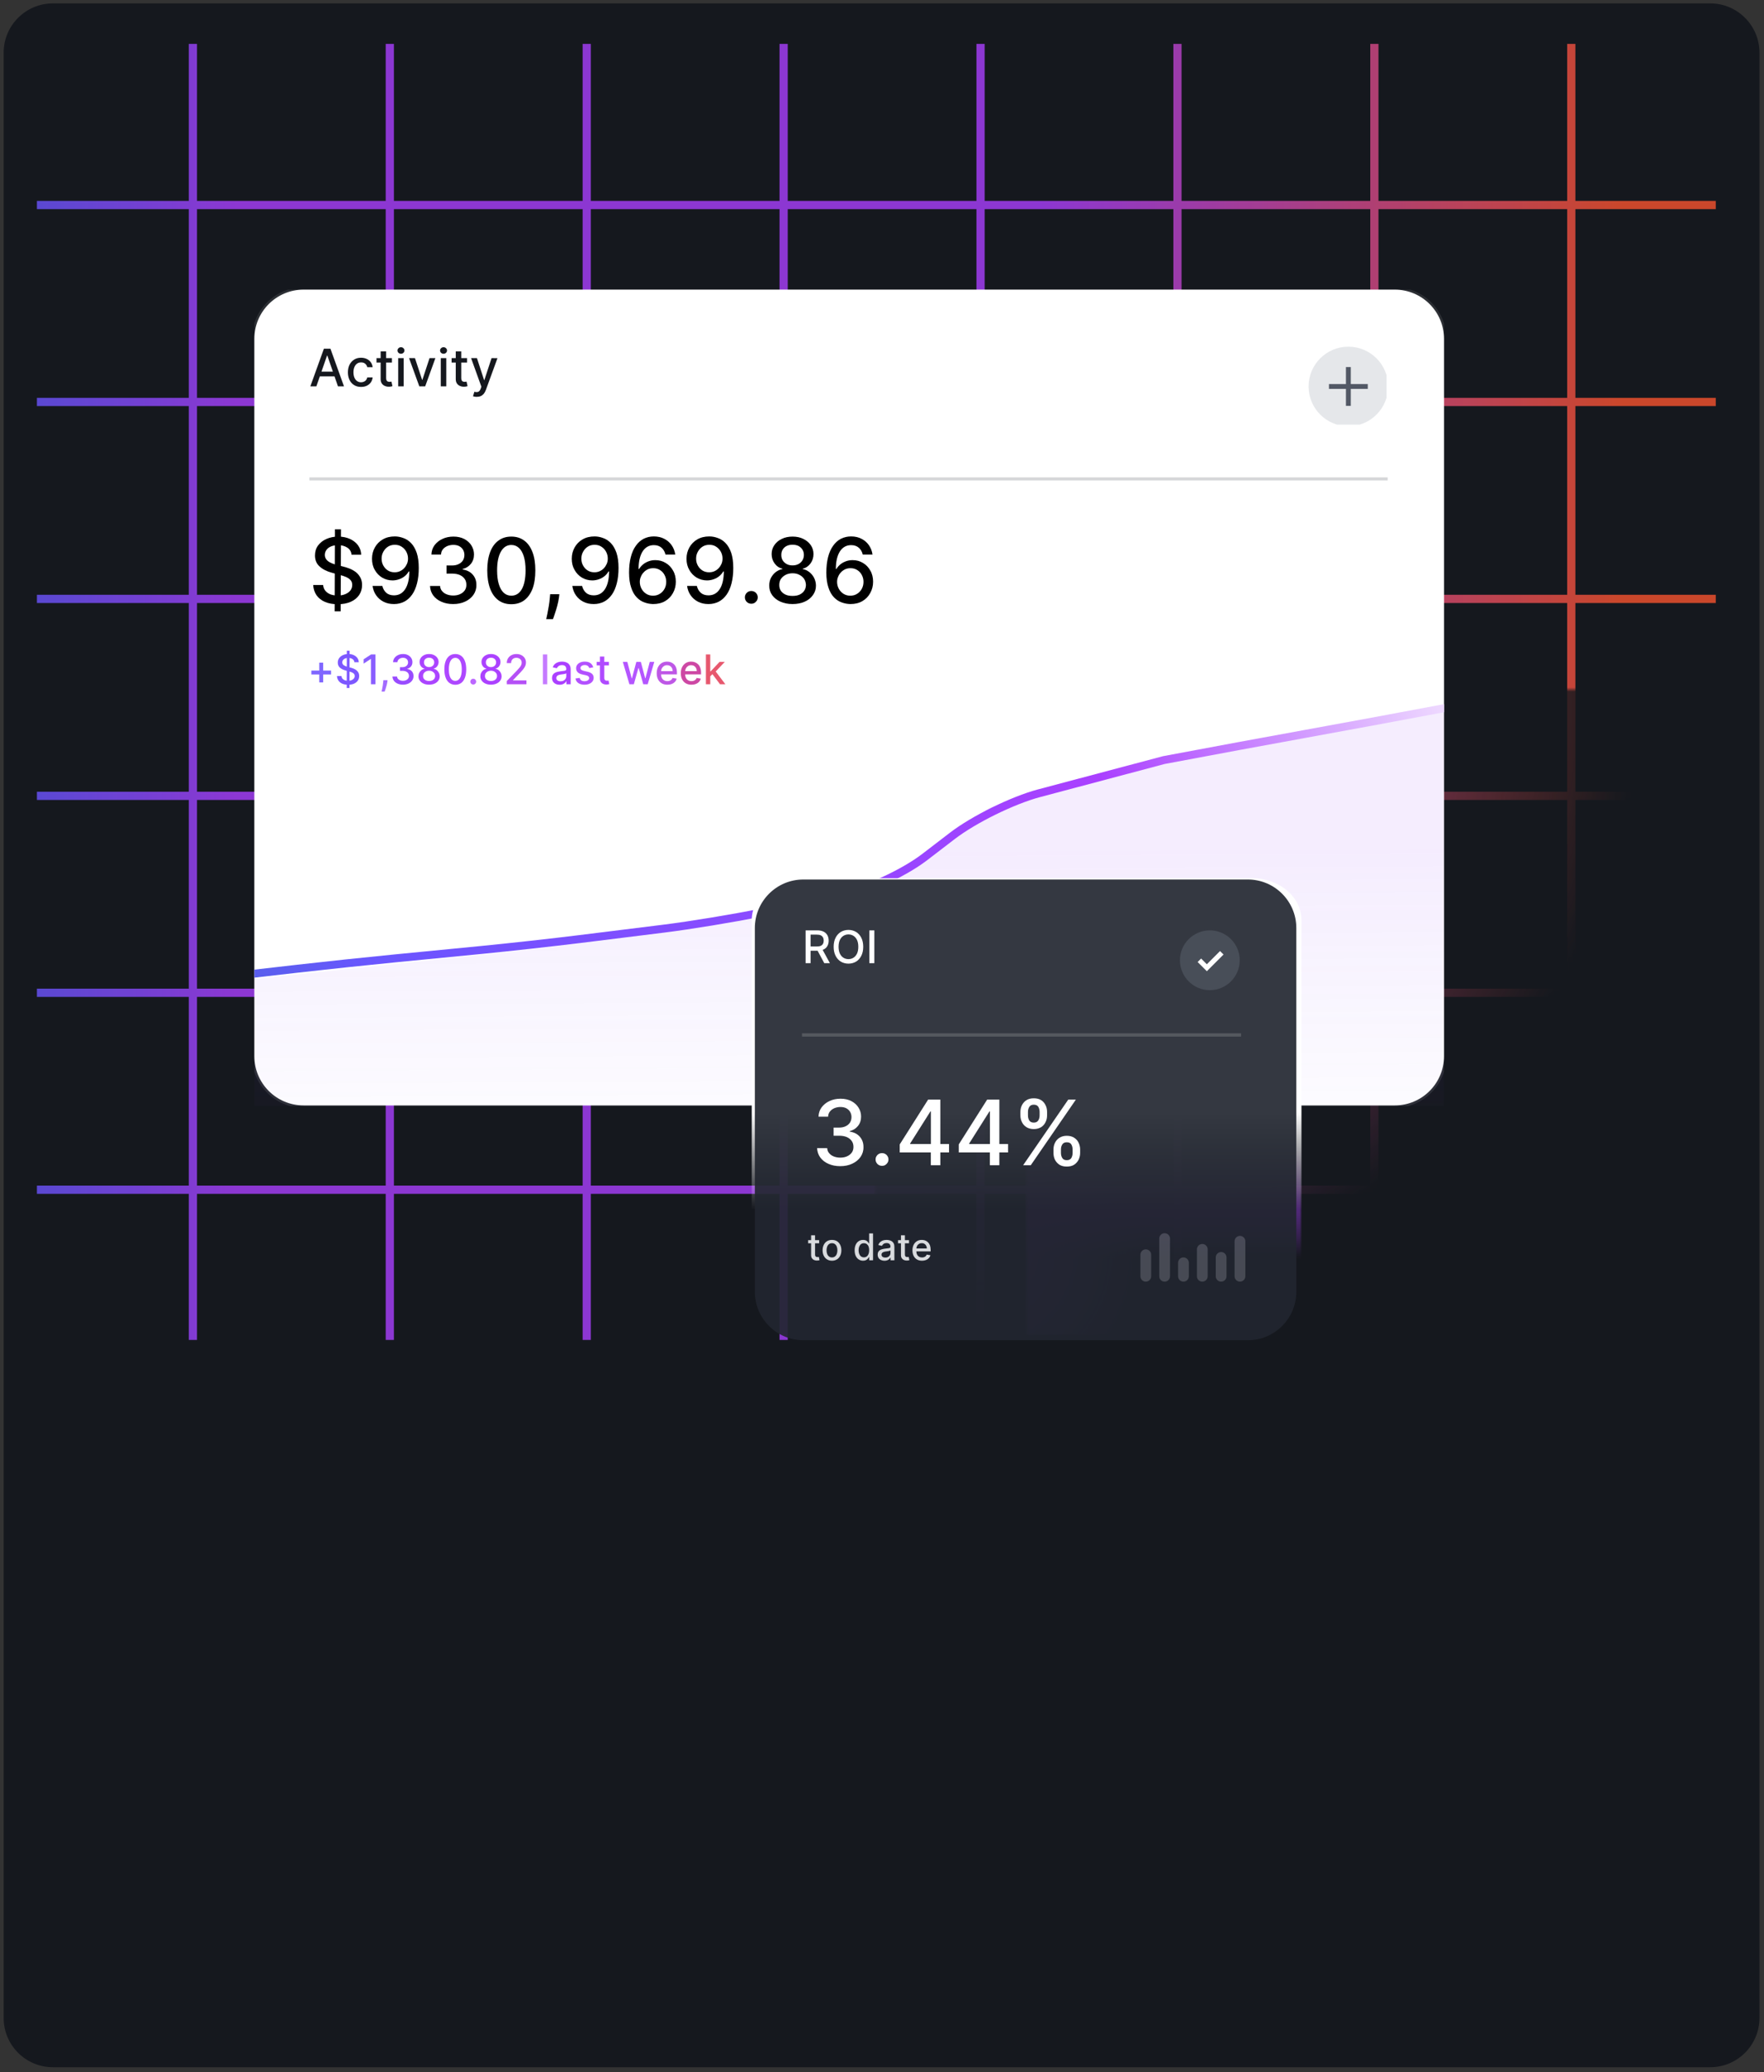 <svg xmlns="http://www.w3.org/2000/svg" xmlns:xlink="http://www.w3.org/1999/xlink" viewBox="0 0 430 505" width="430" height="505" preserveAspectRatio="xMinYMin slice" style="width: 100%; height: 100%; transform: translate3d(0px, 0px, 0px); content-visibility: visible;"><rect x="0" y="0" width="430" height="505" fill="#333333" stroke="none"/><defs><clipPath id="__lottie_element_1517"><rect width="430" height="505" x="0" y="0"/></clipPath><linearGradient id="__lottie_element_1524" spreadMethod="pad" gradientUnits="userSpaceOnUse" x1="-210.573" y1="-0.455" x2="207.132" y2="-0.101"><stop offset="0%" stop-color="rgb(101,87,255)"/><stop offset="7%" stop-color="rgb(135,75,255)"/><stop offset="13%" stop-color="rgb(170,63,255)"/><stop offset="37%" stop-color="rgb(170,63,255)"/><stop offset="60%" stop-color="rgb(170,63,255)"/><stop offset="77%" stop-color="rgb(209,72,150)"/><stop offset="94%" stop-color="rgb(248,82,46)"/></linearGradient><clipPath id="__lottie_element_1526"><path fill="#ffffff" clip-rule="nonzero" d=" M-179.504,-243.409 C-179.504,-243.409 -179.504,74.682 -179.504,74.682 C-179.504,74.682 180.169,74.682 180.169,74.682 C180.169,74.682 180.169,-243.409 180.169,-243.409 C180.169,-243.409 -179.504,-243.409 -179.504,-243.409" fill-opacity="1"/></clipPath><radialGradient id="__lottie_element_1528" spreadMethod="pad" gradientUnits="userSpaceOnUse" cx="1.97" cy="1.757" r="156.598" fx="1.97" fy="1.757"><stop offset="0%" stop-color="rgb(21,24,30)"/><stop offset="50%" stop-color="rgb(21,24,30)"/><stop offset="100%" stop-color="rgb(21,24,30)"/></radialGradient><mask id="__lottie_element_1530"><path fill="url(#__lottie_element_1529)" d=" M204.623,-159.046 C204.623,-159.046 204.623,159.046 204.623,159.046 C204.623,159.046 -204.623,159.046 -204.623,159.046 C-204.623,159.046 -204.623,-159.046 -204.623,-159.046 C-204.623,-159.046 204.623,-159.046 204.623,-159.046z"/></mask><radialGradient id="__lottie_element_1529" spreadMethod="pad" gradientUnits="userSpaceOnUse" cx="1.97" cy="1.757" r="156.598" fx="1.97" fy="1.757"><stop stop-color="rgb(255,255,255)" offset="33%" stop-opacity="0"/><stop stop-color="rgb(255,255,255)" offset="74%" stop-opacity="0.5"/><stop stop-color="rgb(255,255,255)" offset="100%" stop-opacity="1"/></radialGradient><clipPath id="__lottie_element_1532"><path d="M0,0 L430,0 L430,505 L0,505z"/></clipPath><clipPath id="__lottie_element_1536"><path d="M0,0 L430,0 L430,505 L0,505z"/></clipPath><clipPath id="__lottie_element_1540"><path fill="#ffffff" clip-rule="nonzero" d=" M-209.705,-246.321 C-209.705,-246.321 -209.705,236.679 -209.705,236.679 C-209.705,236.679 209.795,236.715 209.795,236.715 C209.795,236.715 209.795,-246.285 209.795,-246.285 C209.795,-246.285 -209.705,-246.321 -209.705,-246.321" fill-opacity="1"/></clipPath><clipPath id="__lottie_element_1543"><path d="M0,0 L290,0 L290,199 L0,199z"/></clipPath><clipPath id="__lottie_element_1544"><path fill="#ffffff" clip-rule="nonzero" d=" M0,0 C0,0 0,199 0,199 C0,199 290,199 290,199 C290,199 290,0 290,0 C290,0 0,0 0,0" fill-opacity="1"/></clipPath><clipPath id="__lottie_element_1551"><path d="M0,0 L134,0 L134,114 L0,114z"/></clipPath><linearGradient id="__lottie_element_1556" spreadMethod="pad" gradientUnits="userSpaceOnUse" x1="0" y1="10" x2="0" y2="38"><stop offset="0%" stop-color="rgb(81,40,121)"/><stop offset="50%" stop-color="rgb(81,40,121)"/><stop offset="100%" stop-color="rgb(81,40,121)"/></linearGradient><mask id="__lottie_element_1558"><path fill="url(#__lottie_element_1557)" d=" M67,-45 C67,-45 67,45 67,45 C67,51.623 61.623,57 55,57 C55,57 -55,57 -55,57 C-61.623,57 -67,51.623 -67,45 C-67,45 -67,-45 -67,-45 C-67,-51.623 -61.623,-57 -55,-57 C-55,-57 55,-57 55,-57 C61.623,-57 67,-51.623 67,-45z"/></mask><linearGradient id="__lottie_element_1557" spreadMethod="pad" gradientUnits="userSpaceOnUse" x1="0" y1="10" x2="0" y2="38"><stop stop-color="rgb(255,255,255)" offset="0%" stop-opacity="0"/><stop stop-color="rgb(255,255,255)" offset="30%" stop-opacity="0.5"/><stop stop-color="rgb(255,255,255)" offset="60%" stop-opacity="1"/><stop stop-color="rgb(255,255,255)" offset="83%" stop-opacity="0.5"/><stop stop-color="rgb(255,255,255)" offset="100%" stop-opacity="0"/></linearGradient><radialGradient id="__lottie_element_1562" spreadMethod="pad" gradientUnits="userSpaceOnUse" cx="-56" cy="40" r="33.971" fx="-56" fy="40"><stop offset="0%" stop-color="rgb(81,40,121)"/><stop offset="50%" stop-color="rgb(81,40,121)"/><stop offset="100%" stop-color="rgb(81,40,121)"/></radialGradient><mask id="__lottie_element_1564"><path fill="url(#__lottie_element_1563)" d=" M67,-45 C67,-45 67,45 67,45 C67,51.623 61.623,57 55,57 C55,57 -55,57 -55,57 C-61.623,57 -67,51.623 -67,45 C-67,45 -67,-45 -67,-45 C-67,-51.623 -61.623,-57 -55,-57 C-55,-57 55,-57 55,-57 C61.623,-57 67,-51.623 67,-45z"/></mask><radialGradient id="__lottie_element_1563" spreadMethod="pad" gradientUnits="userSpaceOnUse" cx="-56" cy="40" r="33.971" fx="-56" fy="40"><stop stop-color="rgb(255,255,255)" offset="0%" stop-opacity="1"/><stop stop-color="rgb(255,255,255)" offset="57%" stop-opacity="0.5"/><stop stop-color="rgb(255,255,255)" offset="100%" stop-opacity="0"/></radialGradient><radialGradient id="__lottie_element_1568" spreadMethod="pad" gradientUnits="userSpaceOnUse" cx="-10" cy="37" r="39.623" fx="-10" fy="37"><stop offset="0%" stop-color="rgb(81,40,121)"/><stop offset="50%" stop-color="rgb(81,40,121)"/><stop offset="100%" stop-color="rgb(81,40,121)"/></radialGradient><mask id="__lottie_element_1570"><path fill="url(#__lottie_element_1569)" d=" M67,-45 C67,-45 67,45 67,45 C67,51.623 61.623,57 55,57 C55,57 -55,57 -55,57 C-61.623,57 -67,51.623 -67,45 C-67,45 -67,-45 -67,-45 C-67,-51.623 -61.623,-57 -55,-57 C-55,-57 55,-57 55,-57 C61.623,-57 67,-51.623 67,-45z"/></mask><radialGradient id="__lottie_element_1569" spreadMethod="pad" gradientUnits="userSpaceOnUse" cx="-10" cy="37" r="39.623" fx="-10" fy="37"><stop stop-color="rgb(255,255,255)" offset="0%" stop-opacity="1"/><stop stop-color="rgb(255,255,255)" offset="57%" stop-opacity="0.5"/><stop stop-color="rgb(255,255,255)" offset="100%" stop-opacity="0"/></radialGradient><linearGradient id="__lottie_element_1574" spreadMethod="pad" gradientUnits="userSpaceOnUse" x1="0" y1="10" x2="0" y2="38"><stop offset="0%" stop-color="rgb(255,255,255)" stop-opacity="1"/><stop offset="50%" stop-color="rgb(255,255,255)" stop-opacity="0.5"/><stop offset="100%" stop-color="rgb(255,255,255)" stop-opacity="0"/></linearGradient><clipPath id="__lottie_element_1582"><path fill="#ffffff" clip-rule="nonzero" d=" M95.094,-166.339 C95.094,-166.339 95.018,22.584 95.018,22.584 C95.018,22.584 356.941,23.076 356.941,23.076 C356.941,23.076 357.018,-165.847 357.018,-165.847 C357.018,-165.847 95.094,-166.339 95.094,-166.339" fill-opacity="1"/></clipPath><radialGradient id="__lottie_element_1584" spreadMethod="pad" gradientUnits="userSpaceOnUse" cx="0" cy="0" r="54.103" fx="0" fy="0"><stop offset="0%" stop-color="rgb(231,36,82)"/><stop offset="47%" stop-color="rgb(148,38,103)"/><stop offset="93%" stop-color="rgb(65,40,123)"/></radialGradient><mask id="__lottie_element_1586"><path fill="url(#__lottie_element_1585)" d=" M0,-53.461 C29.505,-53.461 53.461,-29.505 53.461,0 C53.461,29.505 29.505,53.461 0,53.461 C-29.505,53.461 -53.461,29.505 -53.461,0 C-53.461,-29.505 -29.505,-53.461 0,-53.461z"/></mask><radialGradient id="__lottie_element_1585" spreadMethod="pad" gradientUnits="userSpaceOnUse" cx="0" cy="0" r="54.103" fx="0" fy="0"><stop stop-color="rgb(255,255,255)" offset="18%" stop-opacity="1"/><stop stop-color="rgb(255,255,255)" offset="59%" stop-opacity="0.5"/><stop stop-color="rgb(255,255,255)" offset="100%" stop-opacity="0"/></radialGradient><clipPath id="__lottie_element_1588"><path fill="#ffffff" clip-rule="nonzero" d=" M95.094,-166.339 C95.094,-166.339 95.018,22.584 95.018,22.584 C95.018,22.584 356.941,23.076 356.941,23.076 C356.941,23.076 357.018,-165.847 357.018,-165.847 C357.018,-165.847 95.094,-166.339 95.094,-166.339" fill-opacity="1"/></clipPath><radialGradient id="__lottie_element_1590" spreadMethod="pad" gradientUnits="userSpaceOnUse" cx="0" cy="0" r="54.103" fx="0" fy="0"><stop offset="0%" stop-color="rgb(231,36,82)"/><stop offset="47%" stop-color="rgb(148,38,103)"/><stop offset="93%" stop-color="rgb(65,40,123)"/></radialGradient><mask id="__lottie_element_1592"><path fill="url(#__lottie_element_1591)" d=" M0,-53.461 C29.505,-53.461 53.461,-29.505 53.461,0 C53.461,29.505 29.505,53.461 0,53.461 C-29.505,53.461 -53.461,29.505 -53.461,0 C-53.461,-29.505 -29.505,-53.461 0,-53.461z"/></mask><radialGradient id="__lottie_element_1591" spreadMethod="pad" gradientUnits="userSpaceOnUse" cx="0" cy="0" r="54.103" fx="0" fy="0"><stop stop-color="rgb(255,255,255)" offset="18%" stop-opacity="1"/><stop stop-color="rgb(255,255,255)" offset="59%" stop-opacity="0.5"/><stop stop-color="rgb(255,255,255)" offset="100%" stop-opacity="0"/></radialGradient><linearGradient id="__lottie_element_1599" spreadMethod="pad" gradientUnits="userSpaceOnUse" x1="-0.485" y1="-22.793" x2="-0.027" y2="57.68"><stop offset="0%" stop-color="rgb(152,67,245)" stop-opacity="1"/><stop offset="50%" stop-color="rgb(136,73,248)" stop-opacity="0.5"/><stop offset="100%" stop-color="rgb(121,80,251)" stop-opacity="0"/></linearGradient><linearGradient id="__lottie_element_1603" spreadMethod="pad" gradientUnits="userSpaceOnUse" x1="164.03" y1="-42.78" x2="-178.381" y2="51.687"><stop offset="0%" stop-color="rgb(255,255,255)"/><stop offset="15%" stop-color="rgb(212,159,255)"/><stop offset="30%" stop-color="rgb(170,64,255)"/><stop offset="56%" stop-color="rgb(138,75,255)"/><stop offset="81%" stop-color="rgb(106,86,255)"/><stop offset="91%" stop-color="rgb(86,96,234)"/><stop offset="100%" stop-color="rgb(66,107,212)"/></linearGradient><clipPath id="__lottie_element_1608"><path d="M0,0 L19,0 L19,19 L0,19z"/></clipPath><clipPath id="__lottie_element_1669"><path d="M0,0 L26,0 L26,13 L0,13z"/></clipPath></defs><g clip-path="url(#__lottie_element_1517)"><g transform="matrix(1,0,0,1,281,171.5)" opacity="1" style="display: block;"><g opacity="1" transform="matrix(1,0,0,1,-66.107,80.828)"><path fill="rgb(21,24,30)" fill-opacity="1" d=" M214,-239.5 C214,-239.5 214,239.5 214,239.5 C214,246.123 208.623,251.5 202,251.5 C202,251.5 -202,251.5 -202,251.5 C-208.623,251.5 -214,246.123 -214,239.5 C-214,239.5 -214,-239.5 -214,-239.5 C-214,-246.123 -208.623,-251.5 -202,-251.5 C-202,-251.5 202,-251.5 202,-251.5 C208.623,-251.5 214,-246.123 214,-239.5z"/></g></g><g transform="matrix(1,0,0,0.993,215,252.5)" opacity="0.8" style="display: block;"><g opacity="1" transform="matrix(1,0,0,1,-1.377,-84.455)"><path fill="url(#__lottie_element_1524)" fill-opacity="1" d=" M204.623,-159.046 C204.623,-159.046 204.623,159.046 204.623,159.046 C204.623,159.046 -204.623,159.046 -204.623,159.046 C-204.623,159.046 -204.623,-159.046 -204.623,-159.046 C-204.623,-159.046 204.623,-159.046 204.623,-159.046z"/></g></g><g clip-path="url(#__lottie_element_1526)" transform="matrix(1.17,0,0,1,215,252.5)" opacity="1" style="display: block;"><g opacity="1" transform="matrix(1,0,0,1,-1.377,-84.455)"><path fill="url(#__lottie_element_1528)" mask="url(#__lottie_element_1530)" fill-opacity="1" d="M0 0 M204.623,-159.046 C204.623,-159.046 204.623,159.046 204.623,159.046 C204.623,159.046 -204.623,159.046 -204.623,159.046 C-204.623,159.046 -204.623,-159.046 -204.623,-159.046 C-204.623,-159.046 204.623,-159.046 204.623,-159.046z"/></g></g><g clip-path="url(#__lottie_element_1532)" transform="matrix(1,0,0,1,0,0)" opacity="1" style="display: block;"><g clip-path="url(#__lottie_element_1582)" transform="matrix(0.5,0,0,0.5,-41.326,136.199)" opacity="1" style="display: block;"><g opacity="1" transform="matrix(1,0,0,1,28.293,-77.369)"><path fill="url(#__lottie_element_1584)" mask="url(#__lottie_element_1586)" fill-opacity="1" d="M0 0 M0,-53.461 C29.505,-53.461 53.461,-29.505 53.461,0 C53.461,29.505 29.505,53.461 0,53.461 C-29.505,53.461 -53.461,29.505 -53.461,0 C-53.461,-29.505 -29.505,-53.461 0,-53.461z"/></g></g></g><g clip-path="url(#__lottie_element_1536)" transform="matrix(-1,0,0,-1,430,340)" opacity="1" style="display: block;"><g clip-path="url(#__lottie_element_1588)" transform="matrix(0.5,0,0,0.5,-41.326,136.199)" opacity="1" style="display: block;"><g opacity="1" transform="matrix(1,0,0,1,28.293,-77.369)"><path fill="url(#__lottie_element_1590)" mask="url(#__lottie_element_1592)" fill-opacity="1" d="M0 0 M0,-53.461 C29.505,-53.461 53.461,-29.505 53.461,0 C53.461,29.505 29.505,53.461 0,53.461 C-29.505,53.461 -53.461,29.505 -53.461,0 C-53.461,-29.505 -29.505,-53.461 0,-53.461z"/></g></g></g><g clip-path="url(#__lottie_element_1540)" transform="matrix(1,0,0,1,214.75,251.75)" opacity="1" style="display: block;"><g opacity="1" transform="matrix(1,0,0,1,0.273,-33.785)"><path fill="rgb(21,24,30)" fill-opacity="1" d=" M-169,73 C-169,73 -169,119 -169,119 C-169,119 -215,119 -215,119 C-215,119 -215,73 -215,73 C-215,73 -169,73 -169,73z M-121,73 C-121,73 -121,119 -121,119 C-121,119 -167,119 -167,119 C-167,119 -167,73 -167,73 C-167,73 -121,73 -121,73z M-73,73 C-73,73 -73,119 -73,119 C-73,119 -119,119 -119,119 C-119,119 -119,73 -119,73 C-119,73 -73,73 -73,73z M-25,73 C-25,73 -25,119 -25,119 C-25,119 -71,119 -71,119 C-71,119 -71,73 -71,73 C-71,73 -25,73 -25,73z M215,73 C215,73 215,119 215,119 C215,119 169,119 169,119 C169,119 169,73 169,73 C169,73 215,73 215,73z M167,73 C167,73 167,119 167,119 C167,119 121,119 121,119 C121,119 121,73 121,73 C121,73 167,73 167,73z M119,73 C119,73 119,119 119,119 C119,119 73,119 73,119 C73,119 73,73 73,73 C73,73 119,73 119,73z M71,73 C71,73 71,119 71,119 C71,119 25,119 25,119 C25,119 25,73 25,73 C25,73 71,73 71,73z M23,73 C23,73 23,119 23,119 C23,119 -23,119 -23,119 C-23,119 -23,73 -23,73 C-23,73 23,73 23,73z M-169,-215 C-169,-215 -169,-169 -169,-169 C-169,-169 -215,-169 -215,-169 C-215,-169 -215,-215 -215,-215 C-215,-215 -169,-215 -169,-215z M-121,-215 C-121,-215 -121,-169 -121,-169 C-121,-169 -167,-169 -167,-169 C-167,-169 -167,-215 -167,-215 C-167,-215 -121,-215 -121,-215z M-73,-215 C-73,-215 -73,-169 -73,-169 C-73,-169 -119,-169 -119,-169 C-119,-169 -119,-215 -119,-215 C-119,-215 -73,-215 -73,-215z M-25,-215 C-25,-215 -25,-169 -25,-169 C-25,-169 -71,-169 -71,-169 C-71,-169 -71,-215 -71,-215 C-71,-215 -25,-215 -25,-215z M215,-215 C215,-215 215,-169 215,-169 C215,-169 169,-169 169,-169 C169,-169 169,-215 169,-215 C169,-215 215,-215 215,-215z M167,-215 C167,-215 167,-169 167,-169 C167,-169 121,-169 121,-169 C121,-169 121,-215 121,-215 C121,-215 167,-215 167,-215z M119,-215 C119,-215 119,-169 119,-169 C119,-169 73,-169 73,-169 C73,-169 73,-215 73,-215 C73,-215 119,-215 119,-215z M71,-215 C71,-215 71,-169 71,-169 C71,-169 25,-169 25,-169 C25,-169 25,-215 25,-215 C25,-215 71,-215 71,-215z M23,-215 C23,-215 23,-169 23,-169 C23,-169 -23,-169 -23,-169 C-23,-169 -23,-215 -23,-215 C-23,-215 23,-215 23,-215z M-169,-167 C-169,-167 -169,-121 -169,-121 C-169,-121 -215,-121 -215,-121 C-215,-121 -215,-167 -215,-167 C-215,-167 -169,-167 -169,-167z M-121,-167 C-121,-167 -121,-121 -121,-121 C-121,-121 -167,-121 -167,-121 C-167,-121 -167,-167 -167,-167 C-167,-167 -121,-167 -121,-167z M-73,-167 C-73,-167 -73,-121 -73,-121 C-73,-121 -119,-121 -119,-121 C-119,-121 -119,-167 -119,-167 C-119,-167 -73,-167 -73,-167z M-25,-167 C-25,-167 -25,-121 -25,-121 C-25,-121 -71,-121 -71,-121 C-71,-121 -71,-167 -71,-167 C-71,-167 -25,-167 -25,-167z M215,-167 C215,-167 215,-121 215,-121 C215,-121 169,-121 169,-121 C169,-121 169,-167 169,-167 C169,-167 215,-167 215,-167z M167,-167 C167,-167 167,-121 167,-121 C167,-121 121,-121 121,-121 C121,-121 121,-167 121,-167 C121,-167 167,-167 167,-167z M119,-167 C119,-167 119,-121 119,-121 C119,-121 73,-121 73,-121 C73,-121 73,-167 73,-167 C73,-167 119,-167 119,-167z M71,-167 C71,-167 71,-121 71,-121 C71,-121 25,-121 25,-121 C25,-121 25,-167 25,-167 C25,-167 71,-167 71,-167z M23,-167 C23,-167 23,-121 23,-121 C23,-121 -23,-121 -23,-121 C-23,-121 -23,-167 -23,-167 C-23,-167 23,-167 23,-167z M-169,-119 C-169,-119 -169,-73 -169,-73 C-169,-73 -215,-73 -215,-73 C-215,-73 -215,-119 -215,-119 C-215,-119 -169,-119 -169,-119z M-121,-119 C-121,-119 -121,-73 -121,-73 C-121,-73 -167,-73 -167,-73 C-167,-73 -167,-119 -167,-119 C-167,-119 -121,-119 -121,-119z M-73,-119 C-73,-119 -73,-73 -73,-73 C-73,-73 -119,-73 -119,-73 C-119,-73 -119,-119 -119,-119 C-119,-119 -73,-119 -73,-119z M-25,-119 C-25,-119 -25,-73 -25,-73 C-25,-73 -71,-73 -71,-73 C-71,-73 -71,-119 -71,-119 C-71,-119 -25,-119 -25,-119z M215,-119 C215,-119 215,-73 215,-73 C215,-73 169,-73 169,-73 C169,-73 169,-119 169,-119 C169,-119 215,-119 215,-119z M167,-119 C167,-119 167,-73 167,-73 C167,-73 121,-73 121,-73 C121,-73 121,-119 121,-119 C121,-119 167,-119 167,-119z M119,-119 C119,-119 119,-73 119,-73 C119,-73 73,-73 73,-73 C73,-73 73,-119 73,-119 C73,-119 119,-119 119,-119z M71,-119 C71,-119 71,-73 71,-73 C71,-73 25,-73 25,-73 C25,-73 25,-119 25,-119 C25,-119 71,-119 71,-119z M23,-119 C23,-119 23,-73 23,-73 C23,-73 -23,-73 -23,-73 C-23,-73 -23,-119 -23,-119 C-23,-119 23,-119 23,-119z M-169,-71 C-169,-71 -169,-25 -169,-25 C-169,-25 -215,-25 -215,-25 C-215,-25 -215,-71 -215,-71 C-215,-71 -169,-71 -169,-71z M-121,-71 C-121,-71 -121,-25 -121,-25 C-121,-25 -167,-25 -167,-25 C-167,-25 -167,-71 -167,-71 C-167,-71 -121,-71 -121,-71z M-73,-71 C-73,-71 -73,-25 -73,-25 C-73,-25 -119,-25 -119,-25 C-119,-25 -119,-71 -119,-71 C-119,-71 -73,-71 -73,-71z M-25,-71 C-25,-71 -25,-25 -25,-25 C-25,-25 -71,-25 -71,-25 C-71,-25 -71,-71 -71,-71 C-71,-71 -25,-71 -25,-71z M215,-71 C215,-71 215,-25 215,-25 C215,-25 169,-25 169,-25 C169,-25 169,-71 169,-71 C169,-71 215,-71 215,-71z M167,-71 C167,-71 167,-25 167,-25 C167,-25 121,-25 121,-25 C121,-25 121,-71 121,-71 C121,-71 167,-71 167,-71z M119,-71 C119,-71 119,-25 119,-25 C119,-25 73,-25 73,-25 C73,-25 73,-71 73,-71 C73,-71 119,-71 119,-71z M71,-71 C71,-71 71,-25 71,-25 C71,-25 25,-25 25,-25 C25,-25 25,-71 25,-71 C25,-71 71,-71 71,-71z M23,-71 C23,-71 23,-25 23,-25 C23,-25 -23,-25 -23,-25 C-23,-25 -23,-71 -23,-71 C-23,-71 23,-71 23,-71z M-169,25 C-169,25 -169,71 -169,71 C-169,71 -215,71 -215,71 C-215,71 -215,25 -215,25 C-215,25 -169,25 -169,25z M-121,25 C-121,25 -121,71 -121,71 C-121,71 -167,71 -167,71 C-167,71 -167,25 -167,25 C-167,25 -121,25 -121,25z M-73,25 C-73,25 -73,71 -73,71 C-73,71 -119,71 -119,71 C-119,71 -119,25 -119,25 C-119,25 -73,25 -73,25z M-25,25 C-25,25 -25,71 -25,71 C-25,71 -71,71 -71,71 C-71,71 -71,25 -71,25 C-71,25 -25,25 -25,25z M215,25 C215,25 215,71 215,71 C215,71 169,71 169,71 C169,71 169,25 169,25 C169,25 215,25 215,25z M167,25 C167,25 167,71 167,71 C167,71 121,71 121,71 C121,71 121,25 121,25 C121,25 167,25 167,25z M119,25 C119,25 119,71 119,71 C119,71 73,71 73,71 C73,71 73,25 73,25 C73,25 119,25 119,25z M71,25 C71,25 71,71 71,71 C71,71 25,71 25,71 C25,71 25,25 25,25 C25,25 71,25 71,25z M23,25 C23,25 23,71 23,71 C23,71 -23,71 -23,71 C-23,71 -23,25 -23,25 C-23,25 23,25 23,25z M-169,-23 C-169,-23 -169,23 -169,23 C-169,23 -215,23 -215,23 C-215,23 -215,-23 -215,-23 C-215,-23 -169,-23 -169,-23z M-121,-23 C-121,-23 -121,23 -121,23 C-121,23 -167,23 -167,23 C-167,23 -167,-23 -167,-23 C-167,-23 -121,-23 -121,-23z M-73,-23 C-73,-23 -73,23 -73,23 C-73,23 -119,23 -119,23 C-119,23 -119,-23 -119,-23 C-119,-23 -73,-23 -73,-23z M-25,-23 C-25,-23 -25,23 -25,23 C-25,23 -71,23 -71,23 C-71,23 -71,-23 -71,-23 C-71,-23 -25,-23 -25,-23z M215,-23 C215,-23 215,23 215,23 C215,23 169,23 169,23 C169,23 169,-23 169,-23 C169,-23 215,-23 215,-23z M167,-23 C167,-23 167,23 167,23 C167,23 121,23 121,23 C121,23 121,-23 121,-23 C121,-23 167,-23 167,-23z M119,-23 C119,-23 119,23 119,23 C119,23 73,23 73,23 C73,23 73,-23 73,-23 C73,-23 119,-23 119,-23z M71,-23 C71,-23 71,23 71,23 C71,23 25,23 25,23 C25,23 25,-23 25,-23 C25,-23 71,-23 71,-23z M23,-23 C23,-23 23,23 23,23 C23,23 -23,23 -23,23 C-23,23 -23,-23 -23,-23 C-23,-23 23,-23 23,-23z"/></g></g><g clip-path="url(#__lottie_element_1543)" transform="matrix(1,0,0,1,62,70.586)" opacity="1" style="display: block;"><g clip-path="url(#__lottie_element_1544)"><g transform="matrix(1,0,0,1,145,99.415)" opacity="1" style="display: block;"><g opacity="1" transform="matrix(1,0,0,1,0,0)"><path fill="rgb(255,255,255)" fill-opacity="1" d=" M145,-87.414 C145,-87.414 145,87.414 145,87.414 C145,94.037 139.623,99.414 133,99.414 C133,99.414 -133,99.414 -133,99.414 C-139.623,99.414 -145,94.037 -145,87.414 C-145,87.414 -145,-87.414 -145,-87.414 C-145,-94.037 -139.623,-99.414 -133,-99.414 C-133,-99.414 133,-99.414 133,-99.414 C139.623,-99.414 145,-94.037 145,-87.414z"/><path stroke-linecap="butt" stroke-linejoin="miter" fill-opacity="0" stroke-miterlimit="4" stroke="rgb(255,255,255)" stroke-opacity="0.1" stroke-width="1.156" d=" M145,-87.414 C145,-87.414 145,87.414 145,87.414 C145,94.037 139.623,99.414 133,99.414 C133,99.414 -133,99.414 -133,99.414 C-139.623,99.414 -145,94.037 -145,87.414 C-145,87.414 -145,-87.414 -145,-87.414 C-145,-94.037 -139.623,-99.414 -133,-99.414 C-133,-99.414 133,-99.414 133,-99.414 C139.623,-99.414 145,-94.037 145,-87.414z"/></g></g><g transform="matrix(1,0,0,1,144.969,159.257)" opacity="0.1" style="display: block;"><g opacity="1" transform="matrix(1,0,0,1,0,0)"><path fill="url(#__lottie_element_1599)" fill-opacity="1" d=" M-75.757,1.396 C-75.757,1.396 -145.97,8.845 -145.97,8.845 C-145.97,8.845 -145.97,57.224 -145.97,57.224 C-145.97,57.224 145.97,57.224 145.97,57.224 C145.97,57.224 145.97,-57.224 145.97,-57.224 C145.97,-57.224 97.342,-48.461 97.342,-48.461 C97.342,-48.461 82.513,-45.788 82.513,-45.788 C82.513,-45.788 34.194,-32.996 34.194,-32.996 C34.194,-32.996 8.193,-13.226 8.193,-13.226 C8.193,-13.226 -28.815,-5.344 -28.815,-5.344 C-28.815,-5.344 -75.757,1.396 -75.757,1.396z"/></g></g><g transform="matrix(1,0,0,1,144.908,134.342)" opacity="1" style="display: block;"><g opacity="1" transform="matrix(1,-0.01,0.01,1,0,0)"><path stroke="url(#__lottie_element_1603)" stroke-linecap="butt" stroke-linejoin="miter" fill-opacity="0" stroke-miterlimit="4" stroke-opacity="1" stroke-width="1.94" d=" M146.339,-31.036 C119.072,-26.164 104.251,-23.781 76.984,-18.909 C76.984,-18.909 46.472,-11.127 46.472,-11.127 C40.054,-9.491 30.544,-4.933 25.249,-0.955 C25.249,-0.955 18.467,4.138 18.467,4.138 C13.172,8.116 3.594,12.373 -2.907,13.64 C-2.907,13.64 -21.738,17.309 -21.738,17.309 C-28.239,18.576 -38.86,20.213 -45.44,20.963 C-45.44,20.963 -65.826,23.285 -65.826,23.285 C-72.406,24.035 -83.106,25.112 -89.703,25.689 C-89.703,25.689 -111.066,27.557 -111.066,27.557 C-117.663,28.134 -128.244,29.147 -134.679,29.819 C-134.679,29.819 -146.338,31.036 -146.338,31.036"/></g></g><g transform="matrix(1,0,0,1,144.921,61.813)" opacity="1" style="display: block;"><g opacity="1" transform="matrix(1,0,0,1,0,0)"/></g><g clip-path="url(#__lottie_element_1608)" transform="matrix(1,0,0,1,256.986,13.906)" opacity="1" style="display: block;"><g transform="matrix(1,0,0,1,9.699,9.699)" opacity="1" style="display: block;"><g opacity="1" transform="matrix(1,0,0,1,0,0)"><path fill="rgb(227,229,232)" fill-opacity="0.92" d=" M9.699,0 C9.699,0 9.699,0 9.699,0 C9.699,5.353 5.353,9.699 0,9.699 C0,9.699 0,9.699 0,9.699 C-5.353,9.699 -9.699,5.353 -9.699,0 C-9.699,0 -9.699,0 -9.699,0 C-9.699,-5.353 -5.353,-9.699 0,-9.699 C0,-9.699 0,-9.699 0,-9.699 C5.353,-9.699 9.699,-5.353 9.699,0z"/></g></g><g transform="matrix(1,0,0,1,9.699,9.699)" opacity="1" style="display: block;"><g opacity="1" transform="matrix(1,0,0,1,0,0)"><path fill="rgb(82,88,101)" fill-opacity="1" d=" M4.731,-0.591 C4.731,-0.591 4.731,0.591 4.731,0.591 C4.731,0.591 -4.731,0.591 -4.731,0.591 C-4.731,0.591 -4.731,-0.591 -4.731,-0.591 C-4.731,-0.591 4.731,-0.591 4.731,-0.591z"/></g></g><g transform="matrix(-1,0,0,-1,9.699,9.699)" opacity="1" style="display: block;"><g opacity="1" transform="matrix(0,1,-1,0,0,0)"><path fill="rgb(82,88,101)" fill-opacity="1" d=" M4.731,-0.591 C4.731,-0.591 4.731,0.591 4.731,0.591 C4.731,0.591 -4.731,0.591 -4.731,0.591 C-4.731,0.591 -4.731,-0.591 -4.731,-0.591 C-4.731,-0.591 4.731,-0.591 4.731,-0.591z"/></g></g></g><g transform="matrix(1,0,0,1,144.842,46.133)" opacity="0.2" style="display: block;"><g opacity="1" transform="matrix(1,0,0,1,0,0)"><path stroke-linecap="butt" stroke-linejoin="miter" fill-opacity="0" stroke-miterlimit="4" stroke="rgb(43,48,59)" stroke-opacity="1" stroke-width="0.735" d=" M131.421,0 C131.421,0 -131.421,0 -131.421,0"/></g></g><g fill="rgb(21,24,30)" font-size="12.609" font-family="Inter" font-style="normal" font-weight="500" aria-label="Activity" transform="matrix(1,0,0,1,36.842,23.406)" opacity="1" style="display: block;"><g stroke-linecap="butt" stroke-linejoin="round" stroke-miterlimit="4" transform="matrix(1,0,0,1,-23.5,0.17)" opacity="1" style="display: inherit;"><g><g transform="matrix(1,0,0,1,0,0)" opacity="1" style="display: block;"><path d=" M2.03,-2.43 C2.03,-2.43 6.79,-2.43 6.79,-2.43 C6.79,-2.43 6.79,-3.59 6.79,-3.59 C6.79,-3.59 2.03,-3.59 2.03,-3.59 C2.03,-3.59 2.03,-2.43 2.03,-2.43z M4.38,-7.5 C4.38,-7.5 4.45,-7.5 4.45,-7.5 C4.45,-7.5 7.04,0 7.04,0 C7.04,0 8.51,0 8.51,0 C8.51,0 5.21,-9.17 5.21,-9.17 C5.21,-9.17 3.61,-9.17 3.61,-9.17 C3.61,-9.17 0.31,0 0.31,0 C0.31,0 1.78,0 1.78,0 C1.78,0 4.38,-7.5 4.38,-7.5z"/><g opacity="1" transform="matrix(0.126,0,0,0.126,0,0)"/></g></g></g><g stroke-linecap="butt" stroke-linejoin="round" stroke-miterlimit="4" transform="matrix(1,0,0,1,-14.625,0.17)" opacity="1" style="display: inherit;"><g><g transform="matrix(1,0,0,1,0,0)" opacity="1" style="display: block;"><path d=" M5.22,-0.16 C5.62,-0.36 5.95,-0.64 6.19,-0.98 C6.43,-1.33 6.57,-1.73 6.62,-2.18 C6.62,-2.18 5.32,-2.18 5.32,-2.18 C5.26,-1.93 5.16,-1.72 5.02,-1.54 C4.88,-1.36 4.71,-1.23 4.5,-1.14 C4.29,-1.04 4.06,-0.99 3.81,-0.99 C3.43,-0.99 3.1,-1.09 2.82,-1.29 C2.54,-1.49 2.32,-1.78 2.17,-2.14 C2.02,-2.5 1.94,-2.94 1.94,-3.44 C1.94,-3.93 2.02,-4.35 2.18,-4.71 C2.33,-5.07 2.55,-5.35 2.83,-5.55 C3.11,-5.74 3.43,-5.84 3.81,-5.84 C4.23,-5.84 4.57,-5.72 4.83,-5.49 C5.08,-5.26 5.25,-4.98 5.32,-4.66 C5.32,-4.66 6.62,-4.66 6.62,-4.66 C6.57,-5.12 6.42,-5.52 6.17,-5.87 C5.92,-6.22 5.59,-6.49 5.18,-6.68 C4.77,-6.87 4.31,-6.97 3.78,-6.97 C3.14,-6.97 2.57,-6.82 2.1,-6.51 C1.62,-6.21 1.25,-5.79 0.98,-5.26 C0.72,-4.72 0.59,-4.11 0.59,-3.41 C0.59,-2.72 0.72,-2.11 0.98,-1.57 C1.23,-1.04 1.6,-0.62 2.08,-0.32 C2.56,-0.01 3.13,0.14 3.8,0.14 C4.34,0.14 4.81,0.04 5.22,-0.16z"/><g opacity="1" transform="matrix(0.126,0,0,0.126,0,0)"/></g></g></g><g stroke-linecap="butt" stroke-linejoin="round" stroke-miterlimit="4" transform="matrix(1,0,0,1,-7.415,0.17)" opacity="1" style="display: inherit;"><g><g transform="matrix(1,0,0,1,0,0)" opacity="1" style="display: block;"><path d=" M1.36,-1.74 C1.36,-1.33 1.46,-0.98 1.64,-0.71 C1.83,-0.43 2.08,-0.23 2.38,-0.1 C2.69,0.03 3.01,0.1 3.37,0.09 C3.58,0.09 3.76,0.07 3.9,0.04 C4.05,0.01 4.16,-0.02 4.24,-0.05 C4.24,-0.05 3.99,-1.16 3.99,-1.16 C3.95,-1.15 3.89,-1.14 3.81,-1.12 C3.73,-1.11 3.63,-1.1 3.52,-1.1 C3.38,-1.1 3.24,-1.12 3.12,-1.17 C2.99,-1.22 2.89,-1.31 2.82,-1.43 C2.74,-1.56 2.7,-1.76 2.7,-2.02 C2.7,-2.02 2.7,-8.53 2.7,-8.53 C2.7,-8.53 1.36,-8.53 1.36,-8.53 C1.36,-8.53 1.36,-1.74 1.36,-1.74z M0.35,-6.88 C0.35,-6.88 0.35,-5.8 0.35,-5.8 C0.35,-5.8 4.11,-5.8 4.11,-5.8 C4.11,-5.8 4.11,-6.88 4.11,-6.88 C4.11,-6.88 0.35,-6.88 0.35,-6.88z"/><g opacity="1" transform="matrix(0.126,0,0,0.126,0,0)"/></g></g></g><g stroke-linecap="butt" stroke-linejoin="round" stroke-miterlimit="4" transform="matrix(1,0,0,1,-2.677,0.17)" opacity="1" style="display: inherit;"><g><g transform="matrix(1,0,0,1,0,0)" opacity="1" style="display: block;"><path d=" M2.17,-8.17 C2.34,-8.33 2.42,-8.52 2.42,-8.74 C2.42,-8.96 2.34,-9.15 2.17,-9.3 C2.01,-9.46 1.81,-9.54 1.58,-9.54 C1.34,-9.54 1.14,-9.46 0.98,-9.3 C0.81,-9.15 0.73,-8.96 0.73,-8.74 C0.73,-8.52 0.81,-8.33 0.98,-8.17 C1.14,-8.02 1.34,-7.94 1.58,-7.94 C1.81,-7.94 2.01,-8.02 2.17,-8.17z M2.24,0 C2.24,0 2.24,-6.88 2.24,-6.88 C2.24,-6.88 0.9,-6.88 0.9,-6.88 C0.9,-6.88 0.9,0 0.9,0 C0.9,0 2.24,0 2.24,0z"/><g opacity="1" transform="matrix(0.126,0,0,0.126,0,0)"/></g></g></g><g stroke-linecap="butt" stroke-linejoin="round" stroke-miterlimit="4" transform="matrix(1,0,0,1,0.512,0.17)" opacity="1" style="display: inherit;"><g><g transform="matrix(1,0,0,1,0,0)" opacity="1" style="display: block;"><path d=" M5.35,-6.88 C5.35,-6.88 3.61,-1.59 3.61,-1.59 C3.61,-1.59 3.54,-1.59 3.54,-1.59 C3.54,-1.59 1.8,-6.88 1.8,-6.88 C1.8,-6.88 0.36,-6.88 0.36,-6.88 C0.36,-6.88 2.86,0 2.86,0 C2.86,0 4.29,0 4.29,0 C4.29,0 6.78,-6.88 6.78,-6.88 C6.78,-6.88 5.35,-6.88 5.35,-6.88z"/><g opacity="1" transform="matrix(0.126,0,0,0.126,0,0)"/></g></g></g><g stroke-linecap="butt" stroke-linejoin="round" stroke-miterlimit="4" transform="matrix(1,0,0,1,7.704,0.17)" opacity="1" style="display: inherit;"><g><g transform="matrix(1,0,0,1,0,0)" opacity="1" style="display: block;"><path d=" M2.17,-8.17 C2.34,-8.33 2.42,-8.52 2.42,-8.74 C2.42,-8.96 2.34,-9.15 2.17,-9.3 C2.01,-9.46 1.81,-9.54 1.58,-9.54 C1.34,-9.54 1.14,-9.46 0.98,-9.3 C0.81,-9.15 0.73,-8.96 0.73,-8.74 C0.73,-8.52 0.81,-8.33 0.98,-8.17 C1.14,-8.02 1.34,-7.94 1.58,-7.94 C1.81,-7.94 2.01,-8.02 2.17,-8.17z M2.24,0 C2.24,0 2.24,-6.88 2.24,-6.88 C2.24,-6.88 0.9,-6.88 0.9,-6.88 C0.9,-6.88 0.9,0 0.9,0 C0.9,0 2.24,0 2.24,0z"/><g opacity="1" transform="matrix(0.126,0,0,0.126,0,0)"/></g></g></g><g stroke-linecap="butt" stroke-linejoin="round" stroke-miterlimit="4" transform="matrix(1,0,0,1,10.893,0.17)" opacity="1" style="display: inherit;"><g><g transform="matrix(1,0,0,1,0,0)" opacity="1" style="display: block;"><path d=" M1.36,-1.74 C1.36,-1.33 1.46,-0.98 1.64,-0.71 C1.83,-0.43 2.08,-0.23 2.38,-0.1 C2.69,0.03 3.01,0.1 3.37,0.09 C3.58,0.09 3.76,0.07 3.9,0.04 C4.05,0.01 4.16,-0.02 4.24,-0.05 C4.24,-0.05 3.99,-1.16 3.99,-1.16 C3.95,-1.15 3.89,-1.14 3.81,-1.12 C3.73,-1.11 3.63,-1.1 3.52,-1.1 C3.38,-1.1 3.24,-1.12 3.12,-1.17 C2.99,-1.22 2.89,-1.31 2.82,-1.43 C2.74,-1.56 2.7,-1.76 2.7,-2.02 C2.7,-2.02 2.7,-8.53 2.7,-8.53 C2.7,-8.53 1.36,-8.53 1.36,-8.53 C1.36,-8.53 1.36,-1.74 1.36,-1.74z M0.35,-6.88 C0.35,-6.88 0.35,-5.8 0.35,-5.8 C0.35,-5.8 4.11,-5.8 4.11,-5.8 C4.11,-5.8 4.11,-6.88 4.11,-6.88 C4.11,-6.88 0.35,-6.88 0.35,-6.88z"/><g opacity="1" transform="matrix(0.126,0,0,0.126,0,0)"/></g></g></g><g stroke-linecap="butt" stroke-linejoin="round" stroke-miterlimit="4" transform="matrix(1,0,0,1,15.631,0.17)" opacity="1" style="display: inherit;"><g><g transform="matrix(1,0,0,1,0,0)" opacity="1" style="display: block;"><path d=" M2.72,2.37 C3,2.25 3.24,2.06 3.45,1.82 C3.65,1.57 3.82,1.27 3.95,0.92 C3.95,0.92 6.79,-6.86 6.79,-6.86 C6.79,-6.86 5.35,-6.88 5.35,-6.88 C5.35,-6.88 3.6,-1.54 3.6,-1.54 C3.6,-1.54 3.53,-1.54 3.53,-1.54 C3.53,-1.54 1.79,-6.88 1.79,-6.88 C1.79,-6.88 0.36,-6.88 0.36,-6.88 C0.36,-6.88 2.87,0.09 2.87,0.09 C2.87,0.09 2.71,0.55 2.71,0.55 C2.54,0.99 2.33,1.26 2.08,1.34 C1.83,1.43 1.52,1.42 1.16,1.32 C1.16,1.32 0.83,2.41 0.83,2.41 C0.91,2.45 1.04,2.48 1.2,2.51 C1.36,2.55 1.55,2.56 1.75,2.56 C2.12,2.56 2.44,2.5 2.72,2.37z"/><g opacity="1" transform="matrix(0.126,0,0,0.126,0,0)"/></g></g></g></g></g></g><g class="82" transform="matrix(2,0,0,2,432.992,206.5)" opacity="1" style="display: block;"><g opacity="1" transform="matrix(1,0,0,1,0,0)"><g opacity="1" transform="matrix(1,0,0,1,0,0)"><path fill="rgb(231,88,110)" fill-opacity="1" d=" M-128.085,-19.864 C-128.085,-19.864 -129.347,-21.531 -129.347,-21.531 C-129.347,-21.531 -129.713,-21.16 -129.713,-21.16 C-129.713,-21.16 -128.737,-19.864 -128.737,-19.864 C-128.737,-19.864 -128.085,-19.864 -128.085,-19.864z M-129.928,-19.864 C-129.928,-19.864 -129.928,-23.5 -129.928,-23.5 C-129.928,-23.5 -130.459,-23.5 -130.459,-23.5 C-130.459,-23.5 -130.459,-19.864 -130.459,-19.864 C-130.459,-19.864 -129.928,-19.864 -129.928,-19.864z M-129.482,-21.277 C-129.482,-21.277 -129.399,-21.277 -129.399,-21.277 C-129.399,-21.277 -128.16,-22.591 -128.16,-22.591 C-128.16,-22.591 -128.795,-22.591 -128.795,-22.591 C-128.795,-22.591 -129.882,-21.437 -129.882,-21.437 C-129.882,-21.437 -129.974,-21.437 -129.974,-21.437 C-129.974,-21.437 -129.971,-20.789 -129.971,-20.789 C-129.971,-20.789 -129.482,-21.277 -129.482,-21.277z"/></g><g opacity="1" transform="matrix(1,0,0,1,0,0)"><path fill="rgb(205,72,164)" fill-opacity="1" d=" M-131.688,-19.9 C-131.532,-19.961 -131.404,-20.047 -131.3,-20.158 C-131.196,-20.269 -131.124,-20.398 -131.084,-20.546 C-131.084,-20.546 -131.586,-20.636 -131.586,-20.636 C-131.618,-20.551 -131.665,-20.479 -131.725,-20.421 C-131.785,-20.363 -131.857,-20.32 -131.94,-20.291 C-132.023,-20.262 -132.114,-20.247 -132.215,-20.247 C-132.37,-20.247 -132.505,-20.281 -132.621,-20.348 C-132.737,-20.415 -132.828,-20.512 -132.892,-20.64 C-132.957,-20.768 -132.989,-20.923 -132.989,-21.105 C-132.989,-21.105 -132.989,-21.416 -132.989,-21.416 C-132.989,-21.552 -132.959,-21.678 -132.899,-21.795 C-132.839,-21.912 -132.755,-22.006 -132.644,-22.079 C-132.533,-22.152 -132.403,-22.188 -132.254,-22.188 C-132.117,-22.188 -131.996,-22.157 -131.894,-22.094 C-131.792,-22.031 -131.713,-21.945 -131.656,-21.837 C-131.599,-21.729 -131.57,-21.605 -131.57,-21.465 C-131.57,-21.465 -133.218,-21.465 -133.218,-21.465 C-133.218,-21.465 -133.218,-21.068 -133.218,-21.068 C-133.218,-21.068 -131.05,-21.068 -131.05,-21.068 C-131.05,-21.068 -131.05,-21.256 -131.05,-21.256 C-131.05,-21.503 -131.084,-21.714 -131.15,-21.887 C-131.216,-22.06 -131.306,-22.201 -131.421,-22.31 C-131.536,-22.419 -131.666,-22.499 -131.81,-22.55 C-131.954,-22.601 -132.104,-22.626 -132.258,-22.626 C-132.511,-22.626 -132.732,-22.567 -132.921,-22.447 C-133.11,-22.327 -133.256,-22.161 -133.361,-21.948 C-133.466,-21.735 -133.518,-21.489 -133.518,-21.21 C-133.518,-20.927 -133.466,-20.68 -133.361,-20.47 C-133.256,-20.26 -133.108,-20.097 -132.914,-19.982 C-132.72,-19.867 -132.489,-19.809 -132.22,-19.809 C-132.021,-19.809 -131.844,-19.839 -131.688,-19.9z"/></g><g opacity="1" transform="matrix(1,0,0,1,0,0)"><path fill="rgb(190,88,230)" fill-opacity="1" d=" M-134.625,-19.9 C-134.469,-19.961 -134.34,-20.047 -134.236,-20.158 C-134.132,-20.269 -134.061,-20.398 -134.021,-20.546 C-134.021,-20.546 -134.523,-20.636 -134.523,-20.636 C-134.555,-20.551 -134.602,-20.479 -134.662,-20.421 C-134.722,-20.363 -134.793,-20.32 -134.876,-20.291 C-134.959,-20.262 -135.051,-20.247 -135.152,-20.247 C-135.307,-20.247 -135.442,-20.281 -135.558,-20.348 C-135.674,-20.415 -135.765,-20.512 -135.829,-20.64 C-135.894,-20.768 -135.926,-20.923 -135.926,-21.105 C-135.926,-21.105 -135.926,-21.416 -135.926,-21.416 C-135.926,-21.552 -135.896,-21.678 -135.836,-21.795 C-135.776,-21.912 -135.691,-22.006 -135.58,-22.079 C-135.469,-22.152 -135.34,-22.188 -135.191,-22.188 C-135.054,-22.188 -134.933,-22.157 -134.831,-22.094 C-134.729,-22.031 -134.649,-21.945 -134.592,-21.837 C-134.535,-21.729 -134.507,-21.605 -134.507,-21.465 C-134.507,-21.465 -136.155,-21.465 -136.155,-21.465 C-136.155,-21.465 -136.155,-21.068 -136.155,-21.068 C-136.155,-21.068 -133.987,-21.068 -133.987,-21.068 C-133.987,-21.068 -133.987,-21.256 -133.987,-21.256 C-133.987,-21.503 -134.02,-21.714 -134.086,-21.887 C-134.152,-22.06 -134.243,-22.201 -134.358,-22.31 C-134.473,-22.419 -134.603,-22.499 -134.747,-22.55 C-134.891,-22.601 -135.04,-22.626 -135.194,-22.626 C-135.447,-22.626 -135.668,-22.567 -135.857,-22.447 C-136.046,-22.327 -136.193,-22.161 -136.298,-21.948 C-136.403,-21.735 -136.455,-21.489 -136.455,-21.21 C-136.455,-20.927 -136.403,-20.68 -136.298,-20.47 C-136.193,-20.26 -136.044,-20.097 -135.85,-19.982 C-135.656,-19.867 -135.426,-19.809 -135.157,-19.809 C-134.958,-19.809 -134.781,-19.839 -134.625,-19.9z"/></g><g opacity="1" transform="matrix(1,0,0,1,0,0)"><path fill="rgb(180,85,255)" fill-opacity="1" d=" M-139.243,-19.864 C-139.243,-19.864 -138.689,-21.833 -138.689,-21.833 C-138.689,-21.833 -138.648,-21.833 -138.648,-21.833 C-138.648,-21.833 -138.094,-19.864 -138.094,-19.864 C-138.094,-19.864 -137.552,-19.864 -137.552,-19.864 C-137.552,-19.864 -136.751,-22.591 -136.751,-22.591 C-136.751,-22.591 -137.3,-22.591 -137.3,-22.591 C-137.3,-22.591 -137.831,-20.597 -137.831,-20.597 C-137.831,-20.597 -137.858,-20.597 -137.858,-20.597 C-137.858,-20.597 -138.39,-22.591 -138.39,-22.591 C-138.39,-22.591 -138.939,-22.591 -138.939,-22.591 C-138.939,-22.591 -139.475,-20.588 -139.475,-20.588 C-139.475,-20.588 -139.502,-20.588 -139.502,-20.588 C-139.502,-20.588 -140.036,-22.591 -140.036,-22.591 C-140.036,-22.591 -140.585,-22.591 -140.585,-22.591 C-140.585,-22.591 -139.782,-19.864 -139.782,-19.864 C-139.782,-19.864 -139.243,-19.864 -139.243,-19.864z"/></g><g opacity="1" transform="matrix(1,0,0,1,0,0)"><path fill="rgb(176,75,255)" fill-opacity="1" d=" M-143.374,-20.554 C-143.374,-20.389 -143.337,-20.253 -143.262,-20.144 C-143.187,-20.035 -143.091,-19.955 -142.97,-19.903 C-142.849,-19.851 -142.719,-19.826 -142.579,-19.828 C-142.494,-19.829 -142.423,-19.837 -142.366,-19.849 C-142.309,-19.861 -142.265,-19.873 -142.234,-19.885 C-142.234,-19.885 -142.33,-20.324 -142.33,-20.324 C-142.348,-20.32 -142.373,-20.315 -142.405,-20.309 C-142.437,-20.303 -142.474,-20.3 -142.517,-20.3 C-142.575,-20.3 -142.628,-20.31 -142.677,-20.328 C-142.726,-20.346 -142.766,-20.382 -142.797,-20.433 C-142.828,-20.484 -142.843,-20.561 -142.843,-20.664 C-142.843,-20.664 -142.843,-23.244 -142.843,-23.244 C-142.843,-23.244 -143.374,-23.244 -143.374,-23.244 C-143.374,-23.244 -143.374,-20.554 -143.374,-20.554z M-143.774,-22.591 C-143.774,-22.591 -143.774,-22.165 -143.774,-22.165 C-143.774,-22.165 -142.284,-22.165 -142.284,-22.165 C-142.284,-22.165 -142.284,-22.591 -142.284,-22.591 C-142.284,-22.591 -143.774,-22.591 -143.774,-22.591z"/></g><g opacity="1" transform="matrix(1,0,0,1,0,0)"><path fill="rgb(179,81,255)" fill-opacity="1" d=" M-144.528,-22.436 C-144.697,-22.563 -144.929,-22.626 -145.224,-22.626 C-145.429,-22.626 -145.611,-22.592 -145.77,-22.524 C-145.929,-22.456 -146.052,-22.362 -146.142,-22.241 C-146.232,-22.12 -146.277,-21.98 -146.277,-21.819 C-146.277,-21.625 -146.216,-21.464 -146.095,-21.337 C-145.974,-21.21 -145.787,-21.118 -145.532,-21.06 C-145.532,-21.06 -145.07,-20.959 -145.07,-20.959 C-144.94,-20.929 -144.843,-20.886 -144.78,-20.828 C-144.717,-20.77 -144.685,-20.698 -144.685,-20.613 C-144.685,-20.508 -144.737,-20.419 -144.841,-20.346 C-144.945,-20.273 -145.084,-20.237 -145.258,-20.237 C-145.418,-20.237 -145.548,-20.271 -145.647,-20.339 C-145.746,-20.407 -145.812,-20.507 -145.844,-20.641 C-145.844,-20.641 -146.357,-20.563 -146.357,-20.563 C-146.313,-20.322 -146.195,-20.136 -146.002,-20.005 C-145.809,-19.874 -145.56,-19.809 -145.255,-19.809 C-145.035,-19.809 -144.841,-19.845 -144.673,-19.917 C-144.506,-19.989 -144.375,-20.089 -144.281,-20.216 C-144.187,-20.343 -144.14,-20.489 -144.14,-20.652 C-144.14,-20.845 -144.201,-21.002 -144.324,-21.123 C-144.447,-21.244 -144.634,-21.333 -144.885,-21.391 C-144.885,-21.391 -145.319,-21.49 -145.319,-21.49 C-145.469,-21.526 -145.578,-21.571 -145.645,-21.627 C-145.712,-21.683 -145.747,-21.756 -145.747,-21.847 C-145.747,-21.952 -145.697,-22.038 -145.596,-22.105 C-145.495,-22.172 -145.369,-22.206 -145.219,-22.206 C-145.109,-22.206 -145.017,-22.188 -144.944,-22.152 C-144.871,-22.116 -144.812,-22.072 -144.769,-22.016 C-144.726,-21.96 -144.694,-21.902 -144.674,-21.84 C-144.674,-21.84 -144.193,-21.925 -144.193,-21.925 C-144.247,-22.138 -144.359,-22.309 -144.528,-22.436z"/></g><g opacity="1" transform="matrix(1,0,0,1,0,0)"><path fill="rgb(171,64,255)" fill-opacity="1" d=" M-148.545,-20.33 C-148.642,-20.397 -148.69,-20.496 -148.69,-20.627 C-148.69,-20.722 -148.665,-20.798 -148.615,-20.855 C-148.565,-20.912 -148.498,-20.957 -148.413,-20.988 C-148.328,-21.019 -148.234,-21.04 -148.131,-21.053 C-148.087,-21.059 -148.033,-21.067 -147.968,-21.076 C-147.903,-21.085 -147.836,-21.095 -147.767,-21.106 C-147.698,-21.117 -147.637,-21.131 -147.583,-21.147 C-147.529,-21.163 -147.493,-21.18 -147.474,-21.199 C-147.474,-21.199 -147.474,-20.847 -147.474,-20.847 C-147.474,-20.739 -147.502,-20.639 -147.557,-20.545 C-147.612,-20.451 -147.691,-20.374 -147.796,-20.316 C-147.901,-20.258 -148.027,-20.229 -148.174,-20.229 C-148.324,-20.229 -148.448,-20.263 -148.545,-20.33z M-147.902,-19.869 C-147.794,-19.913 -147.706,-19.968 -147.637,-20.034 C-147.568,-20.1 -147.517,-20.168 -147.483,-20.237 C-147.483,-20.237 -147.462,-20.237 -147.462,-20.237 C-147.462,-20.237 -147.462,-19.864 -147.462,-19.864 C-147.462,-19.864 -146.943,-19.864 -146.943,-19.864 C-146.943,-19.864 -146.943,-21.675 -146.943,-21.675 C-146.943,-21.874 -146.977,-22.035 -147.046,-22.16 C-147.115,-22.285 -147.203,-22.382 -147.31,-22.449 C-147.417,-22.516 -147.531,-22.563 -147.654,-22.588 C-147.777,-22.613 -147.892,-22.626 -148.001,-22.626 C-148.166,-22.626 -148.323,-22.603 -148.472,-22.556 C-148.621,-22.509 -148.753,-22.435 -148.867,-22.333 C-148.981,-22.231 -149.068,-22.096 -149.127,-21.93 C-149.127,-21.93 -148.628,-21.817 -148.628,-21.817 C-148.589,-21.913 -148.518,-22 -148.416,-22.079 C-148.314,-22.158 -148.173,-22.197 -147.994,-22.197 C-147.822,-22.197 -147.693,-22.154 -147.606,-22.069 C-147.519,-21.984 -147.476,-21.863 -147.476,-21.708 C-147.476,-21.708 -147.476,-21.696 -147.476,-21.696 C-147.476,-21.632 -147.499,-21.586 -147.545,-21.558 C-147.591,-21.53 -147.665,-21.508 -147.767,-21.496 C-147.869,-21.484 -148.002,-21.468 -148.165,-21.449 C-148.294,-21.434 -148.421,-21.412 -148.545,-21.382 C-148.669,-21.352 -148.781,-21.308 -148.882,-21.25 C-148.983,-21.192 -149.063,-21.113 -149.122,-21.014 C-149.181,-20.915 -149.211,-20.788 -149.211,-20.634 C-149.211,-20.455 -149.17,-20.305 -149.089,-20.182 C-149.008,-20.059 -148.898,-19.964 -148.758,-19.9 C-148.618,-19.835 -148.462,-19.803 -148.289,-19.803 C-148.139,-19.803 -148.01,-19.825 -147.902,-19.869z"/></g><g opacity="1" transform="matrix(1,0,0,1,0,0)"><path fill="rgb(197,123,255)" fill-opacity="1" d=" M-150.327,-23.5 C-150.327,-23.5 -150.327,-19.864 -150.327,-19.864 C-150.327,-19.864 -149.797,-19.864 -149.797,-19.864 C-149.797,-19.864 -149.797,-23.5 -149.797,-23.5 C-149.797,-23.5 -150.327,-23.5 -150.327,-23.5z"/></g><g opacity="1" transform="matrix(1,0,0,1,0,0)"><path fill="rgb(181,80,246)" fill-opacity="1" d=" M-152.332,-19.864 C-152.332,-19.864 -152.332,-20.334 -152.332,-20.334 C-152.332,-20.334 -153.969,-20.334 -153.969,-20.334 C-153.969,-20.334 -153.969,-20.361 -153.969,-20.361 C-153.969,-20.361 -153.246,-21.117 -153.246,-21.117 C-153.025,-21.342 -152.852,-21.534 -152.728,-21.692 C-152.604,-21.85 -152.516,-21.993 -152.466,-22.122 C-152.416,-22.251 -152.391,-22.383 -152.391,-22.518 C-152.391,-22.713 -152.44,-22.889 -152.538,-23.045 C-152.636,-23.201 -152.772,-23.323 -152.947,-23.414 C-153.122,-23.505 -153.324,-23.55 -153.552,-23.55 C-153.778,-23.55 -153.979,-23.504 -154.157,-23.412 C-154.335,-23.32 -154.474,-23.192 -154.576,-23.026 C-154.678,-22.86 -154.729,-22.666 -154.729,-22.445 C-154.729,-22.445 -154.205,-22.445 -154.205,-22.445 C-154.205,-22.575 -154.179,-22.689 -154.127,-22.786 C-154.075,-22.883 -154,-22.959 -153.903,-23.012 C-153.806,-23.065 -153.693,-23.092 -153.563,-23.092 C-153.44,-23.092 -153.329,-23.068 -153.231,-23.02 C-153.133,-22.972 -153.055,-22.904 -152.998,-22.816 C-152.941,-22.728 -152.913,-22.623 -152.913,-22.502 C-152.913,-22.395 -152.934,-22.295 -152.977,-22.2 C-153.02,-22.105 -153.083,-22.006 -153.169,-21.901 C-153.255,-21.796 -153.364,-21.674 -153.495,-21.536 C-153.495,-21.536 -154.726,-20.261 -154.726,-20.261 C-154.726,-20.261 -154.726,-19.864 -154.726,-19.864 C-154.726,-19.864 -152.332,-19.864 -152.332,-19.864z"/></g><g opacity="1" transform="matrix(1,0,0,1,0,0)"><path fill="rgb(172,66,255)" fill-opacity="1" d=" M-156.98,-22.028 C-157.074,-22.077 -157.148,-22.145 -157.201,-22.231 C-157.254,-22.317 -157.28,-22.418 -157.279,-22.534 C-157.28,-22.648 -157.254,-22.747 -157.202,-22.832 C-157.15,-22.917 -157.077,-22.983 -156.983,-23.03 C-156.889,-23.077 -156.779,-23.101 -156.654,-23.101 C-156.531,-23.101 -156.423,-23.077 -156.329,-23.03 C-156.236,-22.983 -156.163,-22.917 -156.11,-22.832 C-156.057,-22.747 -156.03,-22.648 -156.029,-22.534 C-156.03,-22.418 -156.057,-22.317 -156.111,-22.231 C-156.165,-22.145 -156.239,-22.077 -156.332,-22.028 C-156.426,-21.979 -156.533,-21.955 -156.654,-21.955 C-156.777,-21.955 -156.886,-21.979 -156.98,-22.028z M-157.048,-20.339 C-157.159,-20.389 -157.245,-20.459 -157.305,-20.55 C-157.365,-20.641 -157.393,-20.747 -157.392,-20.869 C-157.393,-20.996 -157.362,-21.107 -157.298,-21.204 C-157.234,-21.301 -157.147,-21.377 -157.036,-21.433 C-156.925,-21.489 -156.797,-21.517 -156.654,-21.517 C-156.512,-21.517 -156.386,-21.489 -156.276,-21.433 C-156.166,-21.377 -156.079,-21.301 -156.014,-21.204 C-155.949,-21.107 -155.916,-20.996 -155.915,-20.869 C-155.916,-20.747 -155.948,-20.641 -156.008,-20.55 C-156.068,-20.459 -156.153,-20.389 -156.263,-20.339 C-156.373,-20.289 -156.504,-20.263 -156.654,-20.263 C-156.806,-20.263 -156.937,-20.289 -157.048,-20.339z M-155.984,-19.945 C-155.789,-20.033 -155.636,-20.154 -155.526,-20.308 C-155.416,-20.462 -155.36,-20.636 -155.359,-20.833 C-155.36,-20.987 -155.394,-21.128 -155.46,-21.258 C-155.526,-21.388 -155.614,-21.496 -155.723,-21.583 C-155.832,-21.67 -155.955,-21.725 -156.091,-21.749 C-156.091,-21.749 -156.091,-21.771 -156.091,-21.771 C-155.915,-21.815 -155.771,-21.912 -155.661,-22.062 C-155.551,-22.212 -155.495,-22.385 -155.494,-22.58 C-155.495,-22.765 -155.546,-22.931 -155.647,-23.077 C-155.748,-23.223 -155.885,-23.338 -156.06,-23.423 C-156.235,-23.508 -156.433,-23.55 -156.654,-23.55 C-156.878,-23.55 -157.077,-23.508 -157.252,-23.424 C-157.427,-23.34 -157.565,-23.224 -157.665,-23.078 C-157.765,-22.932 -157.814,-22.766 -157.813,-22.58 C-157.814,-22.385 -157.761,-22.212 -157.652,-22.062 C-157.543,-21.912 -157.398,-21.815 -157.217,-21.771 C-157.217,-21.771 -157.217,-21.749 -157.217,-21.749 C-157.354,-21.725 -157.479,-21.67 -157.59,-21.583 C-157.701,-21.496 -157.789,-21.388 -157.853,-21.258 C-157.918,-21.128 -157.949,-20.987 -157.948,-20.833 C-157.949,-20.636 -157.895,-20.462 -157.785,-20.308 C-157.675,-20.154 -157.523,-20.033 -157.328,-19.945 C-157.133,-19.857 -156.909,-19.814 -156.654,-19.814 C-156.402,-19.814 -156.179,-19.857 -155.984,-19.945z"/></g><g opacity="1" transform="matrix(1,0,0,1,0,0)"><path fill="rgb(188,103,255)" fill-opacity="1" d=" M-158.639,-19.878 C-158.586,-19.91 -158.543,-19.953 -158.51,-20.007 C-158.477,-20.061 -158.461,-20.12 -158.461,-20.185 C-158.461,-20.282 -158.496,-20.366 -158.566,-20.435 C-158.636,-20.504 -158.719,-20.538 -158.816,-20.538 C-158.913,-20.538 -158.997,-20.504 -159.067,-20.435 C-159.137,-20.366 -159.172,-20.282 -159.172,-20.185 C-159.172,-20.087 -159.137,-20.003 -159.067,-19.934 C-158.997,-19.865 -158.913,-19.83 -158.816,-19.83 C-158.751,-19.83 -158.692,-19.846 -158.639,-19.878z"/></g><g opacity="1" transform="matrix(1,0,0,1,0,0)"><path fill="rgb(174,72,255)" fill-opacity="1" d=" M-161.425,-20.438 C-161.542,-20.545 -161.633,-20.703 -161.696,-20.912 C-161.759,-21.121 -161.791,-21.377 -161.791,-21.68 C-161.79,-22.133 -161.719,-22.481 -161.579,-22.722 C-161.439,-22.963 -161.247,-23.085 -161.002,-23.085 C-160.84,-23.085 -160.7,-23.03 -160.582,-22.922 C-160.464,-22.814 -160.374,-22.655 -160.311,-22.446 C-160.248,-22.237 -160.216,-21.982 -160.216,-21.68 C-160.216,-21.225 -160.285,-20.878 -160.424,-20.638 C-160.563,-20.398 -160.756,-20.277 -161.002,-20.277 C-161.167,-20.277 -161.308,-20.331 -161.425,-20.438z M-160.285,-20.024 C-160.086,-20.171 -159.934,-20.385 -159.829,-20.665 C-159.724,-20.945 -159.671,-21.283 -159.671,-21.68 C-159.671,-22.074 -159.723,-22.41 -159.829,-22.689 C-159.935,-22.968 -160.088,-23.182 -160.287,-23.329 C-160.486,-23.476 -160.724,-23.55 -161.002,-23.55 C-161.28,-23.55 -161.52,-23.477 -161.719,-23.33 C-161.918,-23.183 -162.071,-22.969 -162.177,-22.69 C-162.283,-22.411 -162.336,-22.074 -162.336,-21.68 C-162.336,-21.285 -162.283,-20.947 -162.178,-20.666 C-162.073,-20.385 -161.92,-20.172 -161.721,-20.025 C-161.522,-19.878 -161.283,-19.804 -161.002,-19.803 C-160.723,-19.803 -160.484,-19.877 -160.285,-20.024z"/></g><g opacity="1" transform="matrix(1,0,0,1,0,0)"><path fill="rgb(171,69,255)" fill-opacity="1" d=" M-164.522,-22.028 C-164.616,-22.077 -164.69,-22.145 -164.743,-22.231 C-164.796,-22.317 -164.822,-22.418 -164.821,-22.534 C-164.822,-22.648 -164.797,-22.747 -164.745,-22.832 C-164.693,-22.917 -164.62,-22.983 -164.526,-23.03 C-164.432,-23.077 -164.321,-23.101 -164.196,-23.101 C-164.073,-23.101 -163.965,-23.077 -163.871,-23.03 C-163.778,-22.983 -163.705,-22.917 -163.652,-22.832 C-163.599,-22.747 -163.572,-22.648 -163.571,-22.534 C-163.572,-22.418 -163.6,-22.317 -163.654,-22.231 C-163.708,-22.145 -163.782,-22.077 -163.875,-22.028 C-163.969,-21.979 -164.075,-21.955 -164.196,-21.955 C-164.319,-21.955 -164.428,-21.979 -164.522,-22.028z M-164.591,-20.339 C-164.702,-20.389 -164.787,-20.459 -164.847,-20.55 C-164.907,-20.641 -164.936,-20.747 -164.935,-20.869 C-164.936,-20.996 -164.905,-21.107 -164.841,-21.204 C-164.777,-21.301 -164.689,-21.377 -164.578,-21.433 C-164.467,-21.489 -164.339,-21.517 -164.196,-21.517 C-164.054,-21.517 -163.928,-21.489 -163.818,-21.433 C-163.708,-21.377 -163.621,-21.301 -163.556,-21.204 C-163.491,-21.107 -163.459,-20.996 -163.458,-20.869 C-163.459,-20.747 -163.49,-20.641 -163.55,-20.55 C-163.61,-20.459 -163.696,-20.389 -163.806,-20.339 C-163.916,-20.289 -164.046,-20.263 -164.196,-20.263 C-164.348,-20.263 -164.48,-20.289 -164.591,-20.339z M-163.526,-19.945 C-163.331,-20.033 -163.179,-20.154 -163.069,-20.308 C-162.959,-20.462 -162.903,-20.636 -162.902,-20.833 C-162.903,-20.987 -162.936,-21.128 -163.002,-21.258 C-163.068,-21.388 -163.156,-21.496 -163.265,-21.583 C-163.374,-21.67 -163.498,-21.725 -163.634,-21.749 C-163.634,-21.749 -163.634,-21.771 -163.634,-21.771 C-163.458,-21.815 -163.314,-21.912 -163.204,-22.062 C-163.094,-22.212 -163.038,-22.385 -163.037,-22.58 C-163.038,-22.765 -163.089,-22.931 -163.19,-23.077 C-163.291,-23.223 -163.427,-23.338 -163.602,-23.423 C-163.777,-23.508 -163.975,-23.55 -164.196,-23.55 C-164.42,-23.55 -164.62,-23.508 -164.795,-23.424 C-164.97,-23.34 -165.108,-23.224 -165.208,-23.078 C-165.308,-22.932 -165.357,-22.766 -165.356,-22.58 C-165.357,-22.385 -165.303,-22.212 -165.194,-22.062 C-165.085,-21.912 -164.94,-21.815 -164.759,-21.771 C-164.759,-21.771 -164.759,-21.749 -164.759,-21.749 C-164.896,-21.725 -165.021,-21.67 -165.132,-21.583 C-165.243,-21.496 -165.332,-21.388 -165.396,-21.258 C-165.461,-21.128 -165.492,-20.987 -165.491,-20.833 C-165.492,-20.636 -165.437,-20.462 -165.327,-20.308 C-165.217,-20.154 -165.065,-20.033 -164.87,-19.945 C-164.675,-19.857 -164.451,-19.814 -164.196,-19.814 C-163.944,-19.814 -163.721,-19.857 -163.526,-19.945z"/></g><g opacity="1" transform="matrix(1,0,0,1,0,0)"><path fill="rgb(153,76,255)" fill-opacity="1" d=" M-166.718,-19.95 C-166.525,-20.041 -166.373,-20.165 -166.261,-20.324 C-166.149,-20.483 -166.094,-20.662 -166.095,-20.862 C-166.094,-21.092 -166.159,-21.284 -166.292,-21.439 C-166.425,-21.594 -166.613,-21.689 -166.854,-21.726 C-166.854,-21.726 -166.854,-21.755 -166.854,-21.755 C-166.665,-21.804 -166.513,-21.899 -166.399,-22.041 C-166.285,-22.183 -166.228,-22.355 -166.229,-22.559 C-166.228,-22.738 -166.274,-22.903 -166.367,-23.053 C-166.46,-23.203 -166.591,-23.323 -166.761,-23.414 C-166.931,-23.505 -167.133,-23.55 -167.366,-23.55 C-167.589,-23.55 -167.791,-23.508 -167.973,-23.424 C-168.155,-23.34 -168.302,-23.223 -168.413,-23.074 C-168.524,-22.925 -168.581,-22.751 -168.587,-22.555 C-168.587,-22.555 -168.057,-22.555 -168.057,-22.555 C-168.052,-22.666 -168.018,-22.762 -167.954,-22.842 C-167.89,-22.922 -167.806,-22.984 -167.704,-23.027 C-167.602,-23.07 -167.491,-23.092 -167.373,-23.092 C-167.249,-23.092 -167.141,-23.068 -167.049,-23.021 C-166.957,-22.974 -166.886,-22.907 -166.836,-22.824 C-166.786,-22.741 -166.76,-22.643 -166.76,-22.531 C-166.76,-22.414 -166.789,-22.311 -166.847,-22.224 C-166.905,-22.137 -166.986,-22.07 -167.088,-22.021 C-167.19,-21.972 -167.309,-21.948 -167.444,-21.948 C-167.444,-21.948 -167.751,-21.948 -167.751,-21.948 C-167.751,-21.948 -167.751,-21.501 -167.751,-21.501 C-167.751,-21.501 -167.444,-21.501 -167.444,-21.501 C-167.276,-21.501 -167.132,-21.474 -167.013,-21.421 C-166.894,-21.368 -166.804,-21.295 -166.742,-21.202 C-166.68,-21.109 -166.648,-21.001 -166.648,-20.879 C-166.648,-20.762 -166.68,-20.658 -166.743,-20.569 C-166.806,-20.48 -166.892,-20.411 -167.003,-20.361 C-167.114,-20.311 -167.241,-20.286 -167.384,-20.286 C-167.514,-20.286 -167.632,-20.307 -167.739,-20.35 C-167.846,-20.393 -167.931,-20.453 -167.997,-20.532 C-168.063,-20.611 -168.099,-20.704 -168.106,-20.812 C-168.106,-20.812 -168.664,-20.812 -168.664,-20.812 C-168.656,-20.614 -168.596,-20.441 -168.485,-20.291 C-168.374,-20.141 -168.224,-20.024 -168.033,-19.94 C-167.842,-19.856 -167.624,-19.814 -167.38,-19.814 C-167.131,-19.814 -166.911,-19.859 -166.718,-19.95z"/></g><g opacity="1" transform="matrix(1,0,0,1,0,0)"><path fill="rgb(163,108,255)" fill-opacity="1" d=" M-169.77,-20.361 C-169.77,-20.361 -169.788,-20.162 -169.788,-20.162 C-169.801,-20.002 -169.82,-19.845 -169.846,-19.691 C-169.872,-19.537 -169.899,-19.398 -169.926,-19.273 C-169.953,-19.148 -169.975,-19.049 -169.99,-18.976 C-169.99,-18.976 -169.614,-18.976 -169.614,-18.976 C-169.586,-19.054 -169.548,-19.159 -169.504,-19.292 C-169.46,-19.425 -169.417,-19.569 -169.375,-19.723 C-169.333,-19.877 -169.303,-20.025 -169.285,-20.167 C-169.285,-20.167 -169.259,-20.361 -169.259,-20.361 C-169.259,-20.361 -169.77,-20.361 -169.77,-20.361z"/></g><g opacity="1" transform="matrix(1,0,0,1,0,0)"><path fill="rgb(138,94,255)" fill-opacity="1" d=" M-171.269,-23.5 C-171.269,-23.5 -172.176,-22.907 -172.176,-22.907 C-172.176,-22.907 -172.176,-22.381 -172.176,-22.381 C-172.176,-22.381 -171.306,-22.95 -171.306,-22.95 C-171.306,-22.95 -171.285,-22.95 -171.285,-22.95 C-171.285,-22.95 -171.285,-19.864 -171.285,-19.864 C-171.285,-19.864 -170.734,-19.864 -170.734,-19.864 C-170.734,-19.864 -170.734,-23.5 -170.734,-23.5 C-170.734,-23.5 -171.269,-23.5 -171.269,-23.5z"/></g><g opacity="1" transform="matrix(1,0,0,1,0,0)"><path fill="rgb(125,88,255)" fill-opacity="1" d=" M-172.769,-22.545 C-172.774,-22.74 -172.83,-22.913 -172.939,-23.064 C-173.048,-23.215 -173.197,-23.334 -173.386,-23.42 C-173.575,-23.506 -173.792,-23.55 -174.038,-23.55 C-174.282,-23.55 -174.501,-23.506 -174.695,-23.419 C-174.889,-23.332 -175.043,-23.21 -175.157,-23.054 C-175.271,-22.898 -175.327,-22.716 -175.327,-22.506 C-175.327,-22.253 -175.243,-22.049 -175.073,-21.895 C-174.903,-21.741 -174.672,-21.624 -174.381,-21.545 C-174.381,-21.545 -173.951,-21.428 -173.951,-21.428 C-173.821,-21.394 -173.705,-21.354 -173.601,-21.309 C-173.497,-21.264 -173.415,-21.208 -173.354,-21.139 C-173.293,-21.07 -173.262,-20.982 -173.262,-20.874 C-173.262,-20.756 -173.297,-20.652 -173.367,-20.564 C-173.437,-20.476 -173.533,-20.407 -173.654,-20.358 C-173.775,-20.309 -173.914,-20.284 -174.069,-20.284 C-174.21,-20.284 -174.339,-20.306 -174.457,-20.348 C-174.575,-20.39 -174.671,-20.454 -174.746,-20.541 C-174.821,-20.628 -174.864,-20.738 -174.875,-20.869 C-174.875,-20.869 -175.425,-20.869 -175.425,-20.869 C-175.413,-20.65 -175.351,-20.46 -175.239,-20.301 C-175.127,-20.142 -174.971,-20.019 -174.772,-19.933 C-174.573,-19.847 -174.337,-19.803 -174.065,-19.803 C-173.781,-19.803 -173.539,-19.85 -173.338,-19.942 C-173.137,-20.034 -172.984,-20.16 -172.878,-20.32 C-172.772,-20.48 -172.719,-20.663 -172.719,-20.869 C-172.719,-21.032 -172.752,-21.172 -172.816,-21.289 C-172.881,-21.406 -172.965,-21.505 -173.069,-21.584 C-173.173,-21.663 -173.286,-21.727 -173.408,-21.776 C-173.53,-21.825 -173.649,-21.863 -173.765,-21.891 C-173.765,-21.891 -174.12,-21.984 -174.12,-21.984 C-174.191,-22.002 -174.265,-22.024 -174.342,-22.052 C-174.419,-22.08 -174.491,-22.115 -174.558,-22.157 C-174.625,-22.199 -174.678,-22.251 -174.719,-22.314 C-174.76,-22.377 -174.781,-22.452 -174.781,-22.538 C-174.781,-22.641 -174.751,-22.733 -174.691,-22.814 C-174.631,-22.895 -174.547,-22.959 -174.438,-23.006 C-174.329,-23.053 -174.2,-23.076 -174.051,-23.076 C-173.843,-23.076 -173.669,-23.029 -173.532,-22.936 C-173.395,-22.843 -173.317,-22.713 -173.298,-22.545 C-173.298,-22.545 -172.769,-22.545 -172.769,-22.545z M-173.902,-19.409 C-173.902,-19.409 -173.887,-23.955 -173.887,-23.955 C-173.887,-23.955 -174.221,-23.955 -174.221,-23.955 C-174.221,-23.955 -174.235,-19.409 -174.235,-19.409 C-174.235,-19.409 -173.902,-19.409 -173.902,-19.409z"/></g><g opacity="1" transform="matrix(1,0,0,1,0,0)"><path fill="rgb(128,102,255)" fill-opacity="1" d=" M-176.144,-21.057 C-176.144,-21.057 -176.144,-21.534 -176.144,-21.534 C-176.144,-21.534 -178.545,-21.534 -178.545,-21.534 C-178.545,-21.534 -178.545,-21.057 -178.545,-21.057 C-178.545,-21.057 -176.144,-21.057 -176.144,-21.057z M-177.107,-20.094 C-177.107,-20.094 -177.107,-22.495 -177.107,-22.495 C-177.107,-22.495 -177.584,-22.495 -177.584,-22.495 C-177.584,-22.495 -177.584,-20.094 -177.584,-20.094 C-177.584,-20.094 -177.107,-20.094 -177.107,-20.094z"/></g></g></g><g transform="matrix(1,0,0,1,250.25,268.5)" opacity="1" style="display: block;"><path fill="url(#__lottie_element_1556)" mask="url(#__lottie_element_1558)" fill-opacity="1" d="M0 0 M67,-45 C67,-45 67,45 67,45 C67,51.623 61.623,57 55,57 C55,57 -55,57 -55,57 C-61.623,57 -67,51.623 -67,45 C-67,45 -67,-45 -67,-45 C-67,-51.623 -61.623,-57 -55,-57 C-55,-57 55,-57 55,-57 C61.623,-57 67,-51.623 67,-45z"/></g><g transform="matrix(1,0,0,1,250.25,268.5)" opacity="1" style="display: block;"><path fill="url(#__lottie_element_1562)" mask="url(#__lottie_element_1564)" fill-opacity="1" d="M0 0 M67,-45 C67,-45 67,45 67,45 C67,51.623 61.623,57 55,57 C55,57 -55,57 -55,57 C-61.623,57 -67,51.623 -67,45 C-67,45 -67,-45 -67,-45 C-67,-51.623 -61.623,-57 -55,-57 C-55,-57 55,-57 55,-57 C61.623,-57 67,-51.623 67,-45z"/></g><g transform="matrix(1,0,0,1,250.25,268.5)" opacity="1" style="display: block;"><path fill="url(#__lottie_element_1568)" mask="url(#__lottie_element_1570)" fill-opacity="1" d="M0 0 M67,-45 C67,-45 67,45 67,45 C67,51.623 61.623,57 55,57 C55,57 -55,57 -55,57 C-61.623,57 -67,51.623 -67,45 C-67,45 -67,-45 -67,-45 C-67,-51.623 -61.623,-57 -55,-57 C-55,-57 55,-57 55,-57 C61.623,-57 67,-51.623 67,-45z"/></g><g transform="matrix(1,0,0,0.85,250.25,262.5)" opacity="1" style="display: block;"><path fill="url(#__lottie_element_1574)" fill-opacity="1" d=" M67,-45 C67,-45 67,45 67,45 C67,51.623 61.623,57 55,57 C55,57 -55,57 -55,57 C-61.623,57 -67,51.623 -67,45 C-67,45 -67,-45 -67,-45 C-67,-51.623 -61.623,-57 -55,-57 C-55,-57 55,-57 55,-57 C61.623,-57 67,-51.623 67,-45z"/></g><g clip-path="url(#__lottie_element_1551)" transform="matrix(1,0,0,1,183,213.5)" opacity="0.95" style="display: block;"><g transform="matrix(0.985,0,0,0.985,67,57)" opacity="1" style="display: block;"><g opacity="1" transform="matrix(1,0,0,1,0,0)"><path fill="rgb(34,38,47)" fill-opacity="0.96" d=" M67,-45 C67,-45 67,45 67,45 C67,51.623 61.623,57 55,57 C55,57 -55,57 -55,57 C-61.623,57 -67,51.623 -67,45 C-67,45 -67,-45 -67,-45 C-67,-51.623 -61.623,-57 -55,-57 C-55,-57 55,-57 55,-57 C61.623,-57 67,-51.623 67,-45z"/></g></g><g transform="matrix(1,0,0,1,66.015,38.744)" opacity="0.2" style="display: block;"><g opacity="1" transform="matrix(1,0,0,1,0,0)"><path stroke-linecap="butt" stroke-linejoin="miter" fill-opacity="0" stroke-miterlimit="4" stroke="rgb(211,213,217)" stroke-opacity="1" stroke-width="0.795" d=" M-53.515,0 C-53.515,0 53.515,0 53.515,0"/></g></g><g transform="matrix(1,0,0,1,111.913,20.538)" opacity="1" style="display: block;"><g opacity="1" transform="matrix(1,0,0,1,0,0)"><path fill="rgb(63,69,80)" fill-opacity="1" d=" M7.287,0 C7.287,0 7.287,0 7.287,0 C7.287,4.022 4.022,7.287 0,7.287 C0,7.287 0,7.287 0,7.287 C-4.022,7.287 -7.287,4.022 -7.287,0 C-7.287,0 -7.287,0 -7.287,0 C-7.287,-4.022 -4.022,-7.287 0,-7.287 C0,-7.287 0,-7.287 0,-7.287 C4.022,-7.287 7.287,-4.022 7.287,0z"/></g></g><g transform="matrix(1,0,0,1,112.096,20.539)" opacity="1" style="display: block;"><g opacity="1" transform="matrix(1,0,0,1,0,0)"><path stroke-linecap="butt" stroke-linejoin="miter" fill-opacity="0" stroke-miterlimit="4" stroke="rgb(255,255,255)" stroke-opacity="1" stroke-width="1.2" d=" M2.733,-1.822 C2.733,-1.822 -0.911,1.822 -0.911,1.822 C-0.911,1.822 -2.733,0 -2.733,0"/></g></g><g fill="rgb(255,255,255)" font-size="11" font-family="Inter" font-style="normal" font-weight="500" aria-label="ROI" transform="matrix(1,0,0,1,22,20.75)" opacity="1" style="display: block;"><g stroke-linecap="butt" stroke-linejoin="round" stroke-miterlimit="4" transform="matrix(1,0,0,1,-9.5,0.5)" opacity="1" style="display: inherit;"><g><g transform="matrix(1,0,0,1,0,0)" opacity="1" style="display: block;"><path d=" M3.49,-3.61 C3.49,-3.61 5.43,0 5.43,0 C5.43,0 6.8,0 6.8,0 C6.8,0 4.83,-3.61 4.83,-3.61 C4.83,-3.61 3.49,-3.61 3.49,-3.61z M2.09,0 C2.09,0 2.09,-6.96 2.09,-6.96 C2.09,-6.96 3.6,-6.96 3.6,-6.96 C4,-6.96 4.32,-6.91 4.57,-6.79 C4.81,-6.67 5,-6.5 5.11,-6.28 C5.23,-6.06 5.29,-5.79 5.29,-5.49 C5.29,-5.19 5.23,-4.94 5.11,-4.72 C5,-4.51 4.82,-4.35 4.57,-4.23 C4.33,-4.12 4.01,-4.07 3.62,-4.07 C3.62,-4.07 1.57,-4.07 1.57,-4.07 C1.57,-4.07 1.57,-3.03 1.57,-3.03 C1.57,-3.03 3.73,-3.03 3.73,-3.03 C4.35,-3.03 4.86,-3.13 5.27,-3.34 C5.68,-3.54 5.99,-3.83 6.19,-4.2 C6.4,-4.57 6.5,-5 6.5,-5.49 C6.5,-5.98 6.4,-6.42 6.2,-6.79 C5.99,-7.17 5.69,-7.47 5.28,-7.68 C4.87,-7.89 4.35,-8 3.73,-8 C3.73,-8 0.88,-8 0.88,-8 C0.88,-8 0.88,0 0.88,0 C0.88,0 2.09,0 2.09,0z"/><g opacity="1" transform="matrix(0.11,0,0,0.11,0,0)"/></g></g></g><g stroke-linecap="butt" stroke-linejoin="round" stroke-miterlimit="4" transform="matrix(1,0,0,1,-2.406,0.5)" opacity="1" style="display: inherit;"><g><g transform="matrix(1,0,0,1,0,0)" opacity="1" style="display: block;"><path d=" M6.32,-2.35 C6.11,-1.91 5.82,-1.57 5.46,-1.34 C5.1,-1.11 4.68,-0.99 4.23,-0.99 C3.77,-0.99 3.35,-1.11 2.99,-1.34 C2.63,-1.57 2.34,-1.91 2.13,-2.35 C1.93,-2.8 1.82,-3.35 1.82,-4 C1.82,-4.65 1.93,-5.2 2.13,-5.65 C2.34,-6.09 2.63,-6.43 2.99,-6.66 C3.35,-6.89 3.77,-7.01 4.23,-7.01 C4.68,-7.01 5.1,-6.89 5.46,-6.66 C5.82,-6.43 6.11,-6.09 6.32,-5.65 C6.53,-5.2 6.63,-4.65 6.63,-4 C6.63,-3.35 6.53,-2.8 6.32,-2.35z M7.36,-6.2 C7.05,-6.81 6.62,-7.29 6.08,-7.62 C5.53,-7.94 4.92,-8.11 4.23,-8.11 C3.53,-8.11 2.92,-7.94 2.37,-7.62 C1.83,-7.29 1.4,-6.81 1.09,-6.2 C0.78,-5.59 0.62,-4.85 0.62,-4 C0.62,-3.15 0.78,-2.42 1.09,-1.8 C1.4,-1.19 1.83,-0.71 2.37,-0.38 C2.92,-0.06 3.53,0.11 4.23,0.11 C4.92,0.11 5.53,-0.06 6.08,-0.38 C6.62,-0.71 7.05,-1.19 7.36,-1.8 C7.67,-2.41 7.83,-3.15 7.83,-4 C7.83,-4.85 7.67,-5.59 7.36,-6.2z"/><g opacity="1" transform="matrix(0.11,0,0,0.11,0,0)"/></g></g></g><g stroke-linecap="butt" stroke-linejoin="round" stroke-miterlimit="4" transform="matrix(1,0,0,1,6.043,0.5)" opacity="1" style="display: inherit;"><g><g transform="matrix(1,0,0,1,0,0)" opacity="1" style="display: block;"><path d=" M0.88,-8 C0.88,-8 0.88,0 0.88,0 C0.88,0 2.09,0 2.09,0 C2.09,0 2.09,-8 2.09,-8 C2.09,-8 0.88,-8 0.88,-8z"/><g opacity="1" transform="matrix(0.11,0,0,0.11,0,0)"/></g></g></g></g><g fill="rgb(227,229,232)" font-size="9" font-family="Inter" font-style="normal" font-weight="500" aria-label="to date" transform="matrix(1,0,0,1,29.25,93.617)" opacity="1" style="display: block;"><g stroke-linecap="butt" stroke-linejoin="round" stroke-miterlimit="4" transform="matrix(1,0,0,1,-15.5,0.045)" opacity="1" style="display: inherit;"><g><g transform="matrix(1,0,0,1,0,0)" opacity="1" style="display: block;"><path d=" M0.97,-1.24 C0.97,-0.95 1.04,-0.7 1.17,-0.5 C1.31,-0.31 1.48,-0.16 1.7,-0.07 C1.92,0.02 2.15,0.07 2.4,0.06 C2.56,0.06 2.68,0.05 2.79,0.03 C2.89,0 2.97,-0.02 3.02,-0.04 C3.02,-0.04 2.85,-0.83 2.85,-0.83 C2.82,-0.82 2.77,-0.81 2.72,-0.8 C2.66,-0.79 2.59,-0.79 2.52,-0.79 C2.41,-0.79 2.31,-0.8 2.23,-0.84 C2.14,-0.87 2.07,-0.93 2.01,-1.02 C1.95,-1.12 1.93,-1.26 1.93,-1.44 C1.93,-1.44 1.93,-6.09 1.93,-6.09 C1.93,-6.09 0.97,-6.09 0.97,-6.09 C0.97,-6.09 0.97,-1.24 0.97,-1.24z M0.25,-4.91 C0.25,-4.91 0.25,-4.14 0.25,-4.14 C0.25,-4.14 2.93,-4.14 2.93,-4.14 C2.93,-4.14 2.93,-4.91 2.93,-4.91 C2.93,-4.91 0.25,-4.91 0.25,-4.91z"/><g opacity="1" transform="matrix(0.09,0,0,0.09,0,0)"/></g></g></g><g stroke-linecap="butt" stroke-linejoin="round" stroke-miterlimit="4" transform="matrix(1,0,0,1,-12.154,0.045)" opacity="1" style="display: inherit;"><g><g transform="matrix(1,0,0,1,0,0)" opacity="1" style="display: block;"><path d=" M1.97,-0.94 C1.77,-1.1 1.62,-1.31 1.53,-1.57 C1.43,-1.83 1.39,-2.12 1.39,-2.44 C1.39,-2.75 1.43,-3.04 1.53,-3.3 C1.62,-3.56 1.77,-3.77 1.97,-3.93 C2.16,-4.09 2.41,-4.17 2.71,-4.17 C3.01,-4.17 3.26,-4.09 3.45,-3.93 C3.65,-3.77 3.8,-3.56 3.89,-3.3 C3.99,-3.04 4.03,-2.75 4.03,-2.44 C4.03,-2.12 3.99,-1.83 3.89,-1.57 C3.8,-1.31 3.65,-1.1 3.45,-0.94 C3.26,-0.78 3.01,-0.7 2.71,-0.7 C2.41,-0.7 2.16,-0.78 1.97,-0.94z M3.92,-0.22 C4.26,-0.43 4.52,-0.72 4.71,-1.1 C4.9,-1.48 5,-1.93 5,-2.43 C5,-2.94 4.9,-3.39 4.71,-3.77 C4.52,-4.15 4.26,-4.45 3.92,-4.66 C3.57,-4.87 3.17,-4.97 2.71,-4.97 C2.25,-4.97 1.85,-4.87 1.51,-4.66 C1.16,-4.45 0.9,-4.15 0.71,-3.77 C0.52,-3.39 0.42,-2.94 0.42,-2.43 C0.42,-1.93 0.52,-1.48 0.71,-1.1 C0.9,-0.72 1.16,-0.43 1.51,-0.22 C1.85,-0.01 2.25,0.1 2.71,0.1 C3.17,0.1 3.57,-0.01 3.92,-0.22z"/><g opacity="1" transform="matrix(0.09,0,0,0.09,0,0)"/></g></g></g><g stroke-linecap="butt" stroke-linejoin="round" stroke-miterlimit="4" transform="matrix(1,0,0,1,-6.733,0.045)" opacity="1" style="display: inherit;"><g><g style="display: none;"/></g></g><g stroke-linecap="butt" stroke-linejoin="round" stroke-miterlimit="4" transform="matrix(1,0,0,1,-4.349,0.045)" opacity="1" style="display: inherit;"><g><g transform="matrix(1,0,0,1,0,0)" opacity="1" style="display: block;"><path d=" M1.98,-0.95 C1.78,-1.1 1.64,-1.31 1.54,-1.57 C1.44,-1.83 1.39,-2.13 1.39,-2.45 C1.39,-2.78 1.44,-3.07 1.54,-3.33 C1.64,-3.58 1.78,-3.79 1.97,-3.94 C2.16,-4.09 2.4,-4.16 2.69,-4.16 C2.97,-4.16 3.2,-4.09 3.39,-3.95 C3.58,-3.8 3.73,-3.61 3.83,-3.35 C3.92,-3.09 3.97,-2.8 3.97,-2.45 C3.97,-2.11 3.92,-1.81 3.82,-1.55 C3.72,-1.29 3.58,-1.08 3.39,-0.94 C3.2,-0.79 2.97,-0.72 2.69,-0.72 C2.41,-0.72 2.17,-0.8 1.98,-0.95z M3.21,-0.05 C3.4,-0.15 3.54,-0.27 3.65,-0.41 C3.76,-0.54 3.84,-0.66 3.9,-0.76 C3.9,-0.76 3.98,-0.76 3.98,-0.76 C3.98,-0.76 3.98,0 3.98,0 C3.98,0 4.91,0 4.91,0 C4.91,0 4.91,-6.55 4.91,-6.55 C4.91,-6.55 3.96,-6.55 3.96,-6.55 C3.96,-6.55 3.96,-4.11 3.96,-4.11 C3.96,-4.11 3.9,-4.11 3.9,-4.11 C3.84,-4.22 3.76,-4.33 3.66,-4.47 C3.55,-4.6 3.41,-4.72 3.22,-4.82 C3.04,-4.92 2.79,-4.97 2.49,-4.97 C2.09,-4.97 1.74,-4.87 1.43,-4.67 C1.12,-4.47 0.87,-4.18 0.7,-3.81 C0.52,-3.43 0.43,-2.98 0.43,-2.44 C0.43,-1.91 0.52,-1.46 0.69,-1.08 C0.87,-0.7 1.11,-0.41 1.42,-0.21 C1.73,-0.01 2.08,0.1 2.48,0.1 C2.78,0.1 3.02,0.05 3.21,-0.05z"/><g opacity="1" transform="matrix(0.09,0,0,0.09,0,0)"/></g></g></g><g stroke-linecap="butt" stroke-linejoin="round" stroke-miterlimit="4" transform="matrix(1,0,0,1,1.282,0.045)" opacity="1" style="display: inherit;"><g><g transform="matrix(1,0,0,1,0,0)" opacity="1" style="display: block;"><path d=" M1.61,-0.84 C1.44,-0.96 1.35,-1.14 1.35,-1.37 C1.35,-1.54 1.39,-1.68 1.48,-1.78 C1.58,-1.89 1.7,-1.97 1.85,-2.02 C2,-2.08 2.17,-2.12 2.36,-2.14 C2.43,-2.15 2.53,-2.17 2.65,-2.18 C2.77,-2.2 2.89,-2.22 3.01,-2.24 C3.13,-2.26 3.24,-2.28 3.34,-2.31 C3.44,-2.34 3.5,-2.37 3.54,-2.4 C3.54,-2.4 3.54,-1.77 3.54,-1.77 C3.54,-1.58 3.49,-1.4 3.39,-1.23 C3.29,-1.06 3.15,-0.92 2.96,-0.81 C2.77,-0.71 2.54,-0.66 2.28,-0.66 C2.01,-0.66 1.79,-0.72 1.61,-0.84z M2.77,-0.01 C2.96,-0.09 3.12,-0.19 3.24,-0.31 C3.37,-0.43 3.46,-0.55 3.52,-0.67 C3.52,-0.67 3.56,-0.67 3.56,-0.67 C3.56,-0.67 3.56,0 3.56,0 C3.56,0 4.49,0 4.49,0 C4.49,0 4.49,-3.26 4.49,-3.26 C4.49,-3.62 4.43,-3.91 4.31,-4.13 C4.18,-4.36 4.03,-4.53 3.83,-4.65 C3.64,-4.77 3.43,-4.86 3.21,-4.9 C2.99,-4.95 2.78,-4.97 2.59,-4.97 C2.29,-4.97 2.01,-4.93 1.74,-4.85 C1.47,-4.76 1.24,-4.63 1.03,-4.44 C0.83,-4.26 0.67,-4.02 0.56,-3.72 C0.56,-3.72 1.46,-3.52 1.46,-3.52 C1.53,-3.69 1.66,-3.85 1.84,-3.99 C2.03,-4.13 2.28,-4.2 2.6,-4.2 C2.91,-4.2 3.14,-4.12 3.3,-3.97 C3.46,-3.82 3.53,-3.6 3.53,-3.32 C3.53,-3.32 3.53,-3.3 3.53,-3.3 C3.53,-3.18 3.49,-3.1 3.41,-3.05 C3.33,-3 3.19,-2.96 3.01,-2.94 C2.83,-2.92 2.59,-2.89 2.29,-2.85 C2.06,-2.83 1.83,-2.79 1.61,-2.73 C1.39,-2.68 1.18,-2.6 1,-2.5 C0.82,-2.39 0.68,-2.25 0.57,-2.07 C0.47,-1.89 0.41,-1.66 0.41,-1.39 C0.41,-1.07 0.49,-0.79 0.63,-0.57 C0.78,-0.35 0.98,-0.18 1.23,-0.07 C1.48,0.05 1.76,0.11 2.07,0.11 C2.34,0.11 2.57,0.07 2.77,-0.01z"/><g opacity="1" transform="matrix(0.09,0,0,0.09,0,0)"/></g></g></g><g stroke-linecap="butt" stroke-linejoin="round" stroke-miterlimit="4" transform="matrix(1,0,0,1,6.405,0.045)" opacity="1" style="display: inherit;"><g><g transform="matrix(1,0,0,1,0,0)" opacity="1" style="display: block;"><path d=" M0.97,-1.24 C0.97,-0.95 1.04,-0.7 1.17,-0.5 C1.31,-0.31 1.48,-0.16 1.7,-0.07 C1.92,0.02 2.15,0.07 2.4,0.06 C2.56,0.06 2.68,0.05 2.79,0.03 C2.89,0 2.97,-0.02 3.02,-0.04 C3.02,-0.04 2.85,-0.83 2.85,-0.83 C2.82,-0.82 2.77,-0.81 2.72,-0.8 C2.66,-0.79 2.59,-0.79 2.52,-0.79 C2.41,-0.79 2.31,-0.8 2.23,-0.84 C2.14,-0.87 2.07,-0.93 2.01,-1.02 C1.95,-1.12 1.93,-1.26 1.93,-1.44 C1.93,-1.44 1.93,-6.09 1.93,-6.09 C1.93,-6.09 0.97,-6.09 0.97,-6.09 C0.97,-6.09 0.97,-1.24 0.97,-1.24z M0.25,-4.91 C0.25,-4.91 0.25,-4.14 0.25,-4.14 C0.25,-4.14 2.93,-4.14 2.93,-4.14 C2.93,-4.14 2.93,-4.91 2.93,-4.91 C2.93,-4.91 0.25,-4.91 0.25,-4.91z"/><g opacity="1" transform="matrix(0.09,0,0,0.09,0,0)"/></g></g></g><g stroke-linecap="butt" stroke-linejoin="round" stroke-miterlimit="4" transform="matrix(1,0,0,1,9.751,0.045)" opacity="1" style="display: inherit;"><g><g transform="matrix(1,0,0,1,0,0)" opacity="1" style="display: block;"><path d=" M3.72,-0.07 C4,-0.18 4.23,-0.33 4.42,-0.53 C4.6,-0.73 4.73,-0.96 4.8,-1.23 C4.8,-1.23 3.9,-1.39 3.9,-1.39 C3.84,-1.24 3.76,-1.11 3.65,-1 C3.54,-0.9 3.41,-0.82 3.26,-0.77 C3.11,-0.72 2.95,-0.69 2.77,-0.69 C2.49,-0.69 2.24,-0.75 2.04,-0.87 C1.83,-0.99 1.66,-1.17 1.55,-1.4 C1.43,-1.63 1.37,-1.91 1.37,-2.23 C1.37,-2.23 1.37,-2.79 1.37,-2.79 C1.37,-3.04 1.43,-3.27 1.54,-3.48 C1.64,-3.69 1.8,-3.86 2,-3.99 C2.2,-4.12 2.43,-4.18 2.7,-4.18 C2.94,-4.18 3.16,-4.13 3.34,-4.01 C3.53,-3.9 3.67,-3.75 3.77,-3.55 C3.88,-3.36 3.93,-3.13 3.93,-2.88 C3.93,-2.88 0.96,-2.88 0.96,-2.88 C0.96,-2.88 0.96,-2.17 0.96,-2.17 C0.96,-2.17 4.86,-2.17 4.86,-2.17 C4.86,-2.17 4.86,-2.51 4.86,-2.51 C4.86,-2.95 4.8,-3.33 4.69,-3.64 C4.57,-3.95 4.4,-4.21 4.2,-4.4 C3.99,-4.6 3.76,-4.74 3.5,-4.84 C3.24,-4.93 2.97,-4.97 2.69,-4.97 C2.24,-4.97 1.84,-4.87 1.5,-4.65 C1.16,-4.44 0.89,-4.14 0.7,-3.75 C0.52,-3.37 0.42,-2.93 0.42,-2.42 C0.42,-1.91 0.52,-1.47 0.7,-1.09 C0.89,-0.71 1.16,-0.42 1.51,-0.21 C1.86,0 2.27,0.1 2.76,0.1 C3.12,0.1 3.44,0.04 3.72,-0.07z"/><g opacity="1" transform="matrix(0.09,0,0,0.09,0,0)"/></g></g></g></g><g clip-path="url(#__lottie_element_1669)" transform="matrix(1,0,0,1,94.991,87.059)" opacity="0.3" style="display: block;"><g transform="matrix(1,0,0,1,12.789,6.559)" opacity="0.3" style="display: block;"><g opacity="1" transform="matrix(1,0,0,1,0,0)"/></g><g transform="matrix(1,0,0,1,1.312,7.87)" opacity="1" style="display: block;"><g opacity="1" transform="matrix(1,0,0,1,0,0)"><path fill="rgb(167,171,180)" fill-opacity="1" d=" M1.311,-2.623 C1.311,-2.623 1.311,2.623 1.311,2.623 C1.311,3.347 0.724,3.935 0,3.935 C0,3.935 0,3.935 0,3.935 C-0.724,3.935 -1.311,3.347 -1.311,2.623 C-1.311,2.623 -1.311,-2.623 -1.311,-2.623 C-1.311,-3.347 -0.724,-3.935 0,-3.935 C0,-3.935 0,-3.935 0,-3.935 C0.724,-3.935 1.311,-3.347 1.311,-2.623z"/></g></g><g transform="matrix(1,0,0,1,5.903,5.903)" opacity="1" style="display: block;"><g opacity="1" transform="matrix(1,0,0,1,0,0)"><path fill="rgb(167,171,180)" fill-opacity="1" d=" M1.311,-4.591 C1.311,-4.591 1.311,4.591 1.311,4.591 C1.311,5.315 0.724,5.903 0,5.903 C0,5.903 0,5.903 0,5.903 C-0.724,5.903 -1.311,5.315 -1.311,4.591 C-1.311,4.591 -1.311,-4.591 -1.311,-4.591 C-1.311,-5.315 -0.724,-5.903 0,-5.903 C0,-5.903 0,-5.903 0,-5.903 C0.724,-5.903 1.311,-5.315 1.311,-4.591z"/></g></g><g transform="matrix(1,0,0,1,10.494,8.854)" opacity="1" style="display: block;"><g opacity="1" transform="matrix(1,0,0,1,0,0)"><path fill="rgb(167,171,180)" fill-opacity="1" d=" M1.311,-1.64 C1.311,-1.64 1.311,1.64 1.311,1.64 C1.311,2.364 0.724,2.951 0,2.951 C0,2.951 0,2.951 0,2.951 C-0.724,2.951 -1.311,2.364 -1.311,1.64 C-1.311,1.64 -1.311,-1.64 -1.311,-1.64 C-1.311,-2.364 -0.724,-2.951 0,-2.951 C0,-2.951 0,-2.951 0,-2.951 C0.724,-2.951 1.311,-2.364 1.311,-1.64z"/></g></g><g transform="matrix(1,0,0,1,15.085,7.214)" opacity="1" style="display: block;"><g opacity="1" transform="matrix(1,0,0,1,0,0)"><path fill="rgb(167,171,180)" fill-opacity="1" d=" M1.311,-3.28 C1.311,-3.28 1.311,3.28 1.311,3.28 C1.311,4.003 0.724,4.591 0,4.591 C0,4.591 0,4.591 0,4.591 C-0.724,4.591 -1.311,4.003 -1.311,3.28 C-1.311,3.28 -1.311,-3.28 -1.311,-3.28 C-1.311,-4.003 -0.724,-4.591 0,-4.591 C0,-4.591 0,-4.591 0,-4.591 C0.724,-4.591 1.311,-4.003 1.311,-3.28z"/></g></g><g transform="matrix(1,0,0,1,19.676,8.198)" opacity="1" style="display: block;"><g opacity="1" transform="matrix(1,0,0,1,0,0)"><path fill="rgb(167,171,180)" fill-opacity="1" d=" M1.311,-2.296 C1.311,-2.296 1.311,2.296 1.311,2.296 C1.311,3.019 0.724,3.607 0,3.607 C0,3.607 0,3.607 0,3.607 C-0.724,3.607 -1.311,3.019 -1.311,2.296 C-1.311,2.296 -1.311,-2.296 -1.311,-2.296 C-1.311,-3.019 -0.724,-3.607 0,-3.607 C0,-3.607 0,-3.607 0,-3.607 C0.724,-3.607 1.311,-3.019 1.311,-2.296z"/></g></g><g transform="matrix(1,0,0,1,24.267,6.231)" opacity="1" style="display: block;"><g opacity="1" transform="matrix(1,0,0,1,0,0)"><path fill="rgb(167,171,180)" fill-opacity="1" d=" M1.311,-4.263 C1.311,-4.263 1.311,4.263 1.311,4.263 C1.311,4.987 0.724,5.575 0,5.575 C0,5.575 0,5.575 0,5.575 C-0.724,5.575 -1.311,4.987 -1.311,4.263 C-1.311,4.263 -1.311,-4.263 -1.311,-4.263 C-1.311,-4.987 -0.724,-5.575 0,-5.575 C0,-5.575 0,-5.575 0,-5.575 C0.724,-5.575 1.311,-4.987 1.311,-4.263z"/></g></g></g></g><g class="334459" fill="rgb(255,255,255)" font-size="11" font-family="Inter" font-style="normal" font-weight="500" aria-label="3.44%" transform="matrix(2,0,0,2,555.742,315)" opacity="1" style="display: block;"><g stroke-linecap="butt" stroke-linejoin="round" stroke-miterlimit="4" transform="matrix(1,0,0,1,-179.01,-15.5)" opacity="1" style="display: inherit;"><g><g transform="matrix(1,0,0,1,0,0)" opacity="1" style="display: block;"><path d=" M5.01,-0.19 C5.44,-0.39 5.77,-0.66 6.02,-1.01 C6.26,-1.36 6.39,-1.76 6.38,-2.2 C6.39,-2.7 6.24,-3.12 5.95,-3.46 C5.65,-3.81 5.24,-4.02 4.71,-4.1 C4.71,-4.1 4.71,-4.16 4.71,-4.16 C5.13,-4.27 5.46,-4.48 5.71,-4.79 C5.96,-5.1 6.09,-5.48 6.09,-5.93 C6.09,-6.32 5.99,-6.68 5.78,-7.02 C5.58,-7.35 5.29,-7.61 4.92,-7.81 C4.54,-8.01 4.1,-8.11 3.59,-8.11 C3.1,-8.11 2.65,-8.02 2.25,-7.83 C1.85,-7.65 1.53,-7.39 1.28,-7.06 C1.04,-6.73 0.91,-6.35 0.9,-5.92 C0.9,-5.92 2.07,-5.92 2.07,-5.92 C2.08,-6.17 2.15,-6.38 2.29,-6.55 C2.43,-6.73 2.62,-6.86 2.84,-6.96 C3.07,-7.05 3.31,-7.1 3.57,-7.1 C3.84,-7.1 4.08,-7.05 4.28,-6.95 C4.48,-6.84 4.64,-6.7 4.75,-6.51 C4.86,-6.33 4.92,-6.11 4.92,-5.87 C4.92,-5.61 4.85,-5.38 4.73,-5.19 C4.6,-5 4.42,-4.85 4.2,-4.75 C3.97,-4.64 3.71,-4.59 3.41,-4.59 C3.41,-4.59 2.74,-4.59 2.74,-4.59 C2.74,-4.59 2.74,-3.6 2.74,-3.6 C2.74,-3.6 3.41,-3.6 3.41,-3.6 C3.78,-3.6 4.1,-3.54 4.36,-3.43 C4.62,-3.31 4.82,-3.15 4.96,-2.94 C5.1,-2.74 5.16,-2.5 5.16,-2.23 C5.16,-1.98 5.1,-1.75 4.96,-1.55 C4.82,-1.36 4.63,-1.2 4.38,-1.09 C4.14,-0.98 3.86,-0.93 3.55,-0.93 C3.26,-0.93 3,-0.98 2.77,-1.07 C2.53,-1.16 2.34,-1.3 2.2,-1.47 C2.05,-1.64 1.97,-1.85 1.96,-2.09 C1.96,-2.09 0.73,-2.09 0.73,-2.09 C0.75,-1.65 0.88,-1.27 1.12,-0.94 C1.37,-0.61 1.7,-0.35 2.12,-0.17 C2.54,0.02 3.02,0.11 3.55,0.11 C4.1,0.11 4.59,0.01 5.01,-0.19z"/><g opacity="1" transform="matrix(0.11,0,0,0.11,0,0)"/></g></g></g><g stroke-linecap="butt" stroke-linejoin="round" stroke-miterlimit="4" transform="matrix(1,0,0,1,-171.924,-15.5)" opacity="1" style="display: inherit;"><g><g transform="matrix(1,0,0,1,0,0)" opacity="1" style="display: block;"><path d=" M1.95,-0.03 C2.06,-0.1 2.16,-0.2 2.23,-0.31 C2.3,-0.43 2.34,-0.56 2.34,-0.71 C2.34,-0.92 2.26,-1.1 2.11,-1.26 C1.95,-1.41 1.77,-1.48 1.55,-1.48 C1.34,-1.48 1.16,-1.41 1,-1.26 C0.85,-1.1 0.77,-0.92 0.77,-0.71 C0.77,-0.49 0.85,-0.31 1,-0.15 C1.16,0 1.34,0.07 1.55,0.07 C1.7,0.07 1.83,0.04 1.95,-0.03z"/><g opacity="1" transform="matrix(0.11,0,0,0.11,0,0)"/></g></g></g><g stroke-linecap="butt" stroke-linejoin="round" stroke-miterlimit="4" transform="matrix(1,0,0,1,-168.811,-15.5)" opacity="1" style="display: inherit;"><g><g transform="matrix(1,0,0,1,0,0)" opacity="1" style="display: block;"><path d=" M5.55,0 C5.55,0 5.55,-8 5.55,-8 C5.55,-8 4.4,-8 4.4,-8 C4.4,-8 4.4,-2.3 4.4,-2.3 C4.4,-2.3 4.39,-1.86 4.39,-1.86 C4.39,-1.86 4.39,0 4.39,0 C4.39,0 5.55,0 5.55,0z M6.61,-1.56 C6.61,-1.56 6.61,-2.59 6.61,-2.59 C6.61,-2.59 1.87,-2.59 1.87,-2.59 C1.87,-2.59 1.87,-2.65 1.87,-2.65 C1.87,-2.65 4.34,-6.56 4.34,-6.56 C4.34,-6.56 4.83,-6.56 4.83,-6.56 C4.83,-6.56 4.83,-8 4.83,-8 C4.83,-8 4.06,-8 4.06,-8 C4.06,-8 0.6,-2.54 0.6,-2.54 C0.6,-2.54 0.6,-1.56 0.6,-1.56 C0.6,-1.56 6.61,-1.56 6.61,-1.56z"/><g opacity="1" transform="matrix(0.11,0,0,0.11,0,0)"/></g></g></g><g stroke-linecap="butt" stroke-linejoin="round" stroke-miterlimit="4" transform="matrix(1,0,0,1,-161.616,-15.5)" opacity="1" style="display: inherit;"><g><g transform="matrix(1,0,0,1,0,0)" opacity="1" style="display: block;"><path d=" M5.55,0 C5.55,0 5.55,-8 5.55,-8 C5.55,-8 4.4,-8 4.4,-8 C4.4,-8 4.4,-2.3 4.4,-2.3 C4.4,-2.3 4.39,-1.86 4.39,-1.86 C4.39,-1.86 4.39,0 4.39,0 C4.39,0 5.55,0 5.55,0z M6.61,-1.56 C6.61,-1.56 6.61,-2.59 6.61,-2.59 C6.61,-2.59 1.87,-2.59 1.87,-2.59 C1.87,-2.59 1.87,-2.65 1.87,-2.65 C1.87,-2.65 4.34,-6.56 4.34,-6.56 C4.34,-6.56 4.83,-6.56 4.83,-6.56 C4.83,-6.56 4.83,-8 4.83,-8 C4.83,-8 4.06,-8 4.06,-8 C4.06,-8 0.6,-2.54 0.6,-2.54 C0.6,-2.54 0.6,-1.56 0.6,-1.56 C0.6,-1.56 6.61,-1.56 6.61,-1.56z"/><g opacity="1" transform="matrix(0.11,0,0,0.11,0,0)"/></g></g></g><g stroke-linecap="butt" stroke-linejoin="round" stroke-miterlimit="4" transform="matrix(1,0,0,1,-154.421,-15.5)" opacity="1" style="display: inherit;"><g><g transform="matrix(1,0,0,1,0,0)" opacity="1" style="display: block;"><path d=" M2.18,0 C2.18,0 7.68,-8 7.68,-8 C7.68,-8 6.75,-8 6.75,-8 C6.75,-8 1.25,0 1.25,0 C1.25,0 2.18,0 2.18,0z M2,-7.11 C2.11,-7.29 2.29,-7.38 2.55,-7.38 C2.82,-7.38 3,-7.29 3.11,-7.11 C3.21,-6.93 3.26,-6.72 3.26,-6.5 C3.26,-6.5 3.26,-6.08 3.26,-6.08 C3.26,-5.85 3.21,-5.65 3.1,-5.47 C2.99,-5.29 2.81,-5.2 2.55,-5.2 C2.29,-5.2 2.1,-5.29 1.99,-5.47 C1.89,-5.65 1.84,-5.85 1.84,-6.08 C1.84,-6.08 1.84,-6.5 1.84,-6.5 C1.84,-6.72 1.89,-6.93 2,-7.11z M1.11,-5.25 C1.23,-5 1.42,-4.79 1.66,-4.64 C1.9,-4.49 2.2,-4.41 2.55,-4.41 C2.9,-4.41 3.19,-4.49 3.44,-4.64 C3.68,-4.79 3.86,-5 3.98,-5.25 C4.11,-5.5 4.17,-5.78 4.17,-6.08 C4.17,-6.08 4.17,-6.5 4.17,-6.5 C4.17,-6.8 4.11,-7.08 3.98,-7.33 C3.86,-7.58 3.68,-7.79 3.44,-7.94 C3.2,-8.09 2.9,-8.16 2.55,-8.16 C2.2,-8.16 1.91,-8.09 1.67,-7.94 C1.42,-7.79 1.24,-7.58 1.11,-7.33 C0.98,-7.08 0.92,-6.8 0.92,-6.5 C0.92,-6.5 0.92,-6.08 0.92,-6.08 C0.92,-5.78 0.98,-5.5 1.11,-5.25z M6.02,-2.53 C6.13,-2.71 6.31,-2.8 6.57,-2.8 C6.85,-2.8 7.03,-2.71 7.13,-2.53 C7.23,-2.35 7.28,-2.15 7.28,-1.92 C7.28,-1.92 7.28,-1.5 7.28,-1.5 C7.28,-1.28 7.23,-1.07 7.13,-0.89 C7.02,-0.71 6.84,-0.62 6.57,-0.62 C6.31,-0.62 6.12,-0.71 6.02,-0.89 C5.91,-1.07 5.86,-1.28 5.86,-1.5 C5.86,-1.5 5.86,-1.92 5.86,-1.92 C5.86,-2.15 5.91,-2.35 6.02,-2.53z M5.13,-0.67 C5.26,-0.42 5.44,-0.22 5.68,-0.06 C5.93,0.09 6.22,0.16 6.57,0.16 C6.92,0.16 7.22,0.09 7.46,-0.06 C7.7,-0.22 7.88,-0.42 8.01,-0.67 C8.13,-0.92 8.2,-1.2 8.2,-1.5 C8.2,-1.5 8.2,-1.92 8.2,-1.92 C8.2,-2.22 8.13,-2.5 8.01,-2.75 C7.89,-3.01 7.7,-3.21 7.46,-3.36 C7.23,-3.51 6.93,-3.59 6.57,-3.59 C6.23,-3.59 5.93,-3.51 5.69,-3.36 C5.45,-3.21 5.26,-3 5.14,-2.75 C5.01,-2.5 4.95,-2.22 4.95,-1.92 C4.95,-1.92 4.95,-1.5 4.95,-1.5 C4.95,-1.2 5.01,-0.92 5.13,-0.67z"/><g opacity="1" transform="matrix(0.11,0,0,0.11,0,0)"/></g></g></g></g><g class="334458" fill="rgb(0,0,0)" font-size="11" font-family="Inter" font-style="normal" font-weight="500" aria-label="$930,969.86" transform="matrix(2,0,0,2,433.242,178)" opacity="1" style="display: block;"><g stroke-linecap="butt" stroke-linejoin="round" stroke-miterlimit="4" transform="matrix(1,0,0,1,-179.01,-15.5)" opacity="1" style="display: inherit;"><g><g transform="matrix(1,0,0,1,0,0)" opacity="1" style="display: block;"><path d=" M6.41,-5.9 C6.4,-6.33 6.27,-6.71 6.03,-7.04 C5.79,-7.37 5.46,-7.63 5.05,-7.82 C4.63,-8.01 4.15,-8.11 3.61,-8.11 C3.08,-8.11 2.6,-8.01 2.17,-7.82 C1.74,-7.63 1.4,-7.36 1.15,-7.02 C0.9,-6.68 0.78,-6.27 0.78,-5.81 C0.78,-5.26 0.96,-4.81 1.34,-4.47 C1.71,-4.13 2.22,-3.87 2.86,-3.7 C2.86,-3.7 3.8,-3.44 3.8,-3.44 C4.09,-3.37 4.35,-3.28 4.58,-3.18 C4.8,-3.08 4.98,-2.96 5.12,-2.8 C5.25,-2.65 5.32,-2.46 5.32,-2.22 C5.32,-1.96 5.24,-1.73 5.09,-1.54 C4.94,-1.35 4.73,-1.2 4.46,-1.09 C4.19,-0.98 3.89,-0.93 3.55,-0.93 C3.24,-0.93 2.95,-0.97 2.69,-1.06 C2.43,-1.16 2.22,-1.3 2.06,-1.49 C1.89,-1.68 1.8,-1.92 1.77,-2.21 C1.77,-2.21 0.56,-2.21 0.56,-2.21 C0.59,-1.73 0.73,-1.31 0.97,-0.96 C1.22,-0.61 1.56,-0.34 2,-0.15 C2.44,0.04 2.96,0.13 3.55,0.13 C4.18,0.13 4.71,0.03 5.15,-0.17 C5.6,-0.37 5.93,-0.65 6.17,-1 C6.4,-1.36 6.52,-1.76 6.52,-2.21 C6.52,-2.57 6.44,-2.88 6.3,-3.14 C6.16,-3.39 5.98,-3.61 5.75,-3.79 C5.52,-3.96 5.27,-4.1 5,-4.21 C4.73,-4.31 4.47,-4.4 4.21,-4.46 C4.21,-4.46 3.43,-4.66 3.43,-4.66 C3.28,-4.7 3.11,-4.75 2.95,-4.81 C2.78,-4.88 2.62,-4.95 2.47,-5.04 C2.32,-5.14 2.21,-5.25 2.12,-5.39 C2.03,-5.53 1.98,-5.69 1.98,-5.88 C1.98,-6.11 2.05,-6.31 2.18,-6.49 C2.31,-6.67 2.49,-6.81 2.73,-6.91 C2.97,-7.01 3.26,-7.07 3.59,-7.07 C4.04,-7.07 4.42,-6.96 4.73,-6.76 C5.03,-6.56 5.2,-6.27 5.24,-5.9 C5.24,-5.9 6.41,-5.9 6.41,-5.9z M3.91,1 C3.91,1 3.95,-9 3.95,-9 C3.95,-9 3.21,-9 3.21,-9 C3.21,-9 3.18,1 3.18,1 C3.18,1 3.91,1 3.91,1z"/><g opacity="1" transform="matrix(0.11,0,0,0.11,0,0)"/></g></g></g><g stroke-linecap="butt" stroke-linejoin="round" stroke-miterlimit="4" transform="matrix(1,0,0,1,-171.931,-15.5)" opacity="1" style="display: inherit;"><g><g transform="matrix(1,0,0,1,0,0)" opacity="1" style="display: block;"><path d=" M4.26,-6.88 C4.5,-6.73 4.69,-6.52 4.83,-6.27 C4.97,-6.01 5.04,-5.73 5.04,-5.43 C5.04,-5.21 5,-5 4.92,-4.8 C4.83,-4.6 4.72,-4.42 4.57,-4.26 C4.42,-4.1 4.25,-3.98 4.05,-3.89 C3.85,-3.8 3.64,-3.76 3.41,-3.76 C3.1,-3.76 2.83,-3.83 2.59,-3.98 C2.35,-4.13 2.17,-4.33 2.03,-4.58 C1.89,-4.83 1.82,-5.11 1.82,-5.42 C1.82,-5.74 1.89,-6.02 2.04,-6.28 C2.18,-6.53 2.37,-6.74 2.61,-6.89 C2.85,-7.04 3.13,-7.11 3.43,-7.11 C3.74,-7.11 4.02,-7.04 4.26,-6.88z M1.97,-7.77 C1.55,-7.53 1.23,-7.2 1,-6.79 C0.77,-6.38 0.65,-5.92 0.65,-5.41 C0.65,-4.9 0.76,-4.44 0.99,-4.05 C1.21,-3.65 1.51,-3.34 1.89,-3.11 C2.27,-2.89 2.69,-2.77 3.15,-2.77 C3.43,-2.77 3.7,-2.82 3.95,-2.91 C4.2,-2.99 4.43,-3.12 4.63,-3.28 C4.83,-3.44 5,-3.64 5.13,-3.86 C5.13,-3.86 5.2,-3.86 5.2,-3.86 C5.19,-2.94 5.03,-2.22 4.7,-1.71 C4.37,-1.2 3.91,-0.95 3.33,-0.95 C2.95,-0.95 2.63,-1.05 2.39,-1.26 C2.15,-1.48 1.99,-1.75 1.91,-2.1 C1.91,-2.1 0.72,-2.1 0.72,-2.1 C0.78,-1.67 0.92,-1.28 1.16,-0.95 C1.39,-0.62 1.69,-0.36 2.06,-0.17 C2.43,0.02 2.85,0.11 3.33,0.11 C3.79,0.11 4.21,0.01 4.58,-0.18 C4.96,-0.38 5.27,-0.66 5.54,-1.04 C5.8,-1.41 6,-1.87 6.14,-2.42 C6.28,-2.97 6.35,-3.59 6.35,-4.29 C6.35,-5.03 6.26,-5.64 6.1,-6.13 C5.93,-6.62 5.7,-7.02 5.42,-7.31 C5.14,-7.6 4.83,-7.81 4.48,-7.93 C4.14,-8.06 3.79,-8.13 3.43,-8.13 C2.87,-8.13 2.38,-8.01 1.97,-7.77z"/><g opacity="1" transform="matrix(0.11,0,0,0.11,0,0)"/></g></g></g><g stroke-linecap="butt" stroke-linejoin="round" stroke-miterlimit="4" transform="matrix(1,0,0,1,-164.939,-15.5)" opacity="1" style="display: inherit;"><g><g transform="matrix(1,0,0,1,0,0)" opacity="1" style="display: block;"><path d=" M5.01,-0.19 C5.44,-0.39 5.77,-0.66 6.02,-1.01 C6.26,-1.36 6.39,-1.76 6.38,-2.2 C6.39,-2.7 6.24,-3.12 5.95,-3.46 C5.65,-3.81 5.24,-4.02 4.71,-4.1 C4.71,-4.1 4.71,-4.16 4.71,-4.16 C5.13,-4.27 5.46,-4.48 5.71,-4.79 C5.96,-5.1 6.09,-5.48 6.09,-5.93 C6.09,-6.32 5.99,-6.68 5.78,-7.02 C5.58,-7.35 5.29,-7.61 4.92,-7.81 C4.54,-8.01 4.1,-8.11 3.59,-8.11 C3.1,-8.11 2.65,-8.02 2.25,-7.83 C1.85,-7.65 1.53,-7.39 1.28,-7.06 C1.04,-6.73 0.91,-6.35 0.9,-5.92 C0.9,-5.92 2.07,-5.92 2.07,-5.92 C2.08,-6.17 2.15,-6.38 2.29,-6.55 C2.43,-6.73 2.62,-6.86 2.84,-6.96 C3.07,-7.05 3.31,-7.1 3.57,-7.1 C3.84,-7.1 4.08,-7.05 4.28,-6.95 C4.48,-6.84 4.64,-6.7 4.75,-6.51 C4.86,-6.33 4.92,-6.11 4.92,-5.87 C4.92,-5.61 4.85,-5.38 4.73,-5.19 C4.6,-5 4.42,-4.85 4.2,-4.75 C3.97,-4.64 3.71,-4.59 3.41,-4.59 C3.41,-4.59 2.74,-4.59 2.74,-4.59 C2.74,-4.59 2.74,-3.6 2.74,-3.6 C2.74,-3.6 3.41,-3.6 3.41,-3.6 C3.78,-3.6 4.1,-3.54 4.36,-3.43 C4.62,-3.31 4.82,-3.15 4.96,-2.94 C5.1,-2.74 5.16,-2.5 5.16,-2.23 C5.16,-1.98 5.1,-1.75 4.96,-1.55 C4.82,-1.36 4.63,-1.2 4.38,-1.09 C4.14,-0.98 3.86,-0.93 3.55,-0.93 C3.26,-0.93 3,-0.98 2.77,-1.07 C2.53,-1.16 2.34,-1.3 2.2,-1.47 C2.05,-1.64 1.97,-1.85 1.96,-2.09 C1.96,-2.09 0.73,-2.09 0.73,-2.09 C0.75,-1.65 0.88,-1.27 1.12,-0.94 C1.37,-0.61 1.7,-0.35 2.12,-0.17 C2.54,0.02 3.02,0.11 3.55,0.11 C4.1,0.11 4.59,0.01 5.01,-0.19z"/><g opacity="1" transform="matrix(0.11,0,0,0.11,0,0)"/></g></g></g><g stroke-linecap="butt" stroke-linejoin="round" stroke-miterlimit="4" transform="matrix(1,0,0,1,-157.853,-15.5)" opacity="1" style="display: inherit;"><g><g transform="matrix(1,0,0,1,0,0)" opacity="1" style="display: block;"><path d=" M2.63,-1.26 C2.37,-1.5 2.17,-1.85 2.03,-2.31 C1.89,-2.77 1.82,-3.33 1.82,-4 C1.82,-4.99 1.98,-5.76 2.29,-6.29 C2.59,-6.82 3.02,-7.09 3.55,-7.09 C3.91,-7.09 4.22,-6.97 4.48,-6.73 C4.74,-6.49 4.94,-6.14 5.08,-5.68 C5.22,-5.22 5.29,-4.66 5.29,-4 C5.29,-3 5.13,-2.23 4.83,-1.7 C4.52,-1.17 4.1,-0.91 3.55,-0.91 C3.19,-0.91 2.88,-1.03 2.63,-1.26z M5.13,-0.35 C5.57,-0.68 5.9,-1.15 6.14,-1.76 C6.37,-2.38 6.48,-3.12 6.48,-4 C6.48,-4.86 6.37,-5.6 6.13,-6.22 C5.9,-6.83 5.57,-7.3 5.13,-7.62 C4.69,-7.95 4.17,-8.11 3.55,-8.11 C2.94,-8.11 2.42,-7.95 1.98,-7.62 C1.54,-7.3 1.2,-6.83 0.97,-6.22 C0.74,-5.6 0.62,-4.86 0.62,-4 C0.62,-3.13 0.74,-2.38 0.97,-1.77 C1.2,-1.15 1.54,-0.68 1.97,-0.36 C2.41,-0.03 2.94,0.13 3.55,0.13 C4.17,0.13 4.7,-0.03 5.13,-0.35z"/><g opacity="1" transform="matrix(0.11,0,0,0.11,0,0)"/></g></g></g><g stroke-linecap="butt" stroke-linejoin="round" stroke-miterlimit="4" transform="matrix(1,0,0,1,-150.747,-15.5)" opacity="1" style="display: inherit;"><g><g transform="matrix(1,0,0,1,0,0)" opacity="1" style="display: block;"><path d=" M1.18,-1.09 C1.18,-1.09 1.14,-0.66 1.14,-0.66 C1.11,-0.3 1.07,0.04 1.01,0.38 C0.95,0.72 0.9,1.02 0.84,1.3 C0.78,1.57 0.73,1.79 0.7,1.95 C0.7,1.95 1.52,1.95 1.52,1.95 C1.59,1.78 1.67,1.55 1.76,1.26 C1.86,0.97 1.96,0.65 2.05,0.31 C2.14,-0.03 2.21,-0.36 2.25,-0.67 C2.25,-0.67 2.3,-1.09 2.3,-1.09 C2.3,-1.09 1.18,-1.09 1.18,-1.09z"/><g opacity="1" transform="matrix(0.11,0,0,0.11,0,0)"/></g></g></g><g stroke-linecap="butt" stroke-linejoin="round" stroke-miterlimit="4" transform="matrix(1,0,0,1,-147.583,-15.5)" opacity="1" style="display: inherit;"><g><g transform="matrix(1,0,0,1,0,0)" opacity="1" style="display: block;"><path d=" M4.26,-6.88 C4.5,-6.73 4.69,-6.52 4.83,-6.27 C4.97,-6.01 5.04,-5.73 5.04,-5.43 C5.04,-5.21 5,-5 4.92,-4.8 C4.83,-4.6 4.72,-4.42 4.57,-4.26 C4.42,-4.1 4.25,-3.98 4.05,-3.89 C3.85,-3.8 3.64,-3.76 3.41,-3.76 C3.1,-3.76 2.83,-3.83 2.59,-3.98 C2.35,-4.13 2.17,-4.33 2.03,-4.58 C1.89,-4.83 1.82,-5.11 1.82,-5.42 C1.82,-5.74 1.89,-6.02 2.04,-6.28 C2.18,-6.53 2.37,-6.74 2.61,-6.89 C2.85,-7.04 3.13,-7.11 3.43,-7.11 C3.74,-7.11 4.02,-7.04 4.26,-6.88z M1.97,-7.77 C1.55,-7.53 1.23,-7.2 1,-6.79 C0.77,-6.38 0.65,-5.92 0.65,-5.41 C0.65,-4.9 0.76,-4.44 0.99,-4.05 C1.21,-3.65 1.51,-3.34 1.89,-3.11 C2.27,-2.89 2.69,-2.77 3.15,-2.77 C3.43,-2.77 3.7,-2.82 3.95,-2.91 C4.2,-2.99 4.43,-3.12 4.63,-3.28 C4.83,-3.44 5,-3.64 5.13,-3.86 C5.13,-3.86 5.2,-3.86 5.2,-3.86 C5.19,-2.94 5.03,-2.22 4.7,-1.71 C4.37,-1.2 3.91,-0.95 3.33,-0.95 C2.95,-0.95 2.63,-1.05 2.39,-1.26 C2.15,-1.48 1.99,-1.75 1.91,-2.1 C1.91,-2.1 0.72,-2.1 0.72,-2.1 C0.78,-1.67 0.92,-1.28 1.16,-0.95 C1.39,-0.62 1.69,-0.36 2.06,-0.17 C2.43,0.02 2.85,0.11 3.33,0.11 C3.79,0.11 4.21,0.01 4.58,-0.18 C4.96,-0.38 5.27,-0.66 5.54,-1.04 C5.8,-1.41 6,-1.87 6.14,-2.42 C6.28,-2.97 6.35,-3.59 6.35,-4.29 C6.35,-5.03 6.26,-5.64 6.1,-6.13 C5.93,-6.62 5.7,-7.02 5.42,-7.31 C5.14,-7.6 4.83,-7.81 4.48,-7.93 C4.14,-8.06 3.79,-8.13 3.43,-8.13 C2.87,-8.13 2.38,-8.01 1.97,-7.77z"/><g opacity="1" transform="matrix(0.11,0,0,0.11,0,0)"/></g></g></g><g stroke-linecap="butt" stroke-linejoin="round" stroke-miterlimit="4" transform="matrix(1,0,0,1,-140.59,-15.5)" opacity="1" style="display: inherit;"><g><g transform="matrix(1,0,0,1,0,0)" opacity="1" style="display: block;"><path d=" M2.73,-1.14 C2.49,-1.29 2.3,-1.5 2.16,-1.75 C2.02,-2.01 1.95,-2.29 1.95,-2.59 C1.95,-2.81 1.99,-3.02 2.08,-3.22 C2.16,-3.43 2.28,-3.61 2.43,-3.76 C2.57,-3.92 2.75,-4.04 2.94,-4.13 C3.14,-4.22 3.35,-4.26 3.59,-4.26 C3.89,-4.26 4.16,-4.19 4.4,-4.04 C4.64,-3.89 4.83,-3.69 4.96,-3.44 C5.1,-3.18 5.17,-2.9 5.17,-2.6 C5.17,-2.28 5.1,-2 4.96,-1.74 C4.82,-1.49 4.63,-1.28 4.38,-1.13 C4.14,-0.98 3.87,-0.91 3.56,-0.91 C3.25,-0.91 2.98,-0.98 2.73,-1.14z M5.02,-0.24 C5.44,-0.48 5.76,-0.81 5.99,-1.23 C6.22,-1.64 6.34,-2.1 6.34,-2.61 C6.34,-3.12 6.23,-3.58 6,-3.97 C5.78,-4.37 5.48,-4.68 5.1,-4.9 C4.73,-5.13 4.31,-5.24 3.84,-5.24 C3.56,-5.24 3.3,-5.2 3.05,-5.11 C2.8,-5.02 2.57,-4.9 2.37,-4.74 C2.17,-4.58 2,-4.39 1.86,-4.16 C1.86,-4.16 1.8,-4.16 1.8,-4.16 C1.8,-5.08 1.97,-5.79 2.29,-6.3 C2.62,-6.81 3.08,-7.07 3.66,-7.07 C4.05,-7.07 4.36,-6.96 4.6,-6.75 C4.84,-6.54 5,-6.26 5.08,-5.92 C5.08,-5.92 6.27,-5.92 6.27,-5.92 C6.21,-6.35 6.06,-6.73 5.83,-7.06 C5.6,-7.39 5.3,-7.65 4.93,-7.84 C4.56,-8.03 4.14,-8.13 3.66,-8.13 C3.2,-8.13 2.78,-8.03 2.41,-7.84 C2.04,-7.64 1.72,-7.36 1.46,-6.98 C1.19,-6.61 0.99,-6.15 0.85,-5.6 C0.71,-5.05 0.64,-4.43 0.64,-3.73 C0.64,-2.99 0.73,-2.38 0.9,-1.89 C1.06,-1.39 1.29,-1 1.57,-0.71 C1.85,-0.42 2.16,-0.21 2.51,-0.09 C2.85,0.04 3.21,0.1 3.56,0.11 C4.12,0.11 4.61,0 5.02,-0.24z"/><g opacity="1" transform="matrix(0.11,0,0,0.11,0,0)"/></g></g></g><g stroke-linecap="butt" stroke-linejoin="round" stroke-miterlimit="4" transform="matrix(1,0,0,1,-133.598,-15.5)" opacity="1" style="display: inherit;"><g><g transform="matrix(1,0,0,1,0,0)" opacity="1" style="display: block;"><path d=" M4.26,-6.88 C4.5,-6.73 4.69,-6.52 4.83,-6.27 C4.97,-6.01 5.04,-5.73 5.04,-5.43 C5.04,-5.21 5,-5 4.92,-4.8 C4.83,-4.6 4.72,-4.42 4.57,-4.26 C4.42,-4.1 4.25,-3.98 4.05,-3.89 C3.85,-3.8 3.64,-3.76 3.41,-3.76 C3.1,-3.76 2.83,-3.83 2.59,-3.98 C2.35,-4.13 2.17,-4.33 2.03,-4.58 C1.89,-4.83 1.82,-5.11 1.82,-5.42 C1.82,-5.74 1.89,-6.02 2.04,-6.28 C2.18,-6.53 2.37,-6.74 2.61,-6.89 C2.85,-7.04 3.13,-7.11 3.43,-7.11 C3.74,-7.11 4.02,-7.04 4.26,-6.88z M1.97,-7.77 C1.55,-7.53 1.23,-7.2 1,-6.79 C0.77,-6.38 0.65,-5.92 0.65,-5.41 C0.65,-4.9 0.76,-4.44 0.99,-4.05 C1.21,-3.65 1.51,-3.34 1.89,-3.11 C2.27,-2.89 2.69,-2.77 3.15,-2.77 C3.43,-2.77 3.7,-2.82 3.95,-2.91 C4.2,-2.99 4.43,-3.12 4.63,-3.28 C4.83,-3.44 5,-3.64 5.13,-3.86 C5.13,-3.86 5.2,-3.86 5.2,-3.86 C5.19,-2.94 5.03,-2.22 4.7,-1.71 C4.37,-1.2 3.91,-0.95 3.33,-0.95 C2.95,-0.95 2.63,-1.05 2.39,-1.26 C2.15,-1.48 1.99,-1.75 1.91,-2.1 C1.91,-2.1 0.72,-2.1 0.72,-2.1 C0.78,-1.67 0.92,-1.28 1.16,-0.95 C1.39,-0.62 1.69,-0.36 2.06,-0.17 C2.43,0.02 2.85,0.11 3.33,0.11 C3.79,0.11 4.21,0.01 4.58,-0.18 C4.96,-0.38 5.27,-0.66 5.54,-1.04 C5.8,-1.41 6,-1.87 6.14,-2.42 C6.28,-2.97 6.35,-3.59 6.35,-4.29 C6.35,-5.03 6.26,-5.64 6.1,-6.13 C5.93,-6.62 5.7,-7.02 5.42,-7.31 C5.14,-7.6 4.83,-7.81 4.48,-7.93 C4.14,-8.06 3.79,-8.13 3.43,-8.13 C2.87,-8.13 2.38,-8.01 1.97,-7.77z"/><g opacity="1" transform="matrix(0.11,0,0,0.11,0,0)"/></g></g></g><g stroke-linecap="butt" stroke-linejoin="round" stroke-miterlimit="4" transform="matrix(1,0,0,1,-126.605,-15.5)" opacity="1" style="display: inherit;"><g><g transform="matrix(1,0,0,1,0,0)" opacity="1" style="display: block;"><path d=" M1.95,-0.03 C2.06,-0.1 2.16,-0.2 2.23,-0.31 C2.3,-0.43 2.34,-0.56 2.34,-0.71 C2.34,-0.92 2.26,-1.1 2.11,-1.26 C1.95,-1.41 1.77,-1.48 1.55,-1.48 C1.34,-1.48 1.16,-1.41 1,-1.26 C0.85,-1.1 0.77,-0.92 0.77,-0.71 C0.77,-0.49 0.85,-0.31 1,-0.15 C1.16,0 1.34,0.07 1.55,0.07 C1.7,0.07 1.83,0.04 1.95,-0.03z"/><g opacity="1" transform="matrix(0.11,0,0,0.11,0,0)"/></g></g></g><g stroke-linecap="butt" stroke-linejoin="round" stroke-miterlimit="4" transform="matrix(1,0,0,1,-123.492,-15.5)" opacity="1" style="display: inherit;"><g><g transform="matrix(1,0,0,1,0,0)" opacity="1" style="display: block;"><path d=" M2.76,-4.76 C2.55,-4.87 2.39,-5.02 2.27,-5.21 C2.15,-5.4 2.1,-5.62 2.1,-5.87 C2.1,-6.13 2.15,-6.34 2.27,-6.53 C2.38,-6.72 2.54,-6.86 2.75,-6.97 C2.96,-7.07 3.2,-7.12 3.47,-7.12 C3.74,-7.12 3.98,-7.07 4.19,-6.97 C4.39,-6.86 4.55,-6.72 4.67,-6.53 C4.79,-6.34 4.85,-6.13 4.85,-5.87 C4.85,-5.62 4.78,-5.4 4.67,-5.21 C4.55,-5.02 4.39,-4.87 4.18,-4.76 C3.97,-4.65 3.74,-4.6 3.47,-4.6 C3.2,-4.6 2.96,-4.65 2.76,-4.76z M2.61,-1.04 C2.36,-1.16 2.17,-1.31 2.04,-1.51 C1.91,-1.71 1.85,-1.94 1.85,-2.21 C1.85,-2.49 1.91,-2.74 2.05,-2.95 C2.2,-3.16 2.39,-3.33 2.63,-3.45 C2.88,-3.58 3.16,-3.64 3.47,-3.64 C3.79,-3.64 4.06,-3.58 4.3,-3.45 C4.55,-3.33 4.74,-3.16 4.88,-2.95 C5.02,-2.74 5.09,-2.49 5.1,-2.21 C5.09,-1.94 5.03,-1.71 4.89,-1.51 C4.76,-1.31 4.57,-1.16 4.33,-1.04 C4.09,-0.93 3.8,-0.88 3.47,-0.88 C3.14,-0.88 2.85,-0.93 2.61,-1.04z M4.95,-0.18 C5.38,-0.37 5.71,-0.64 5.95,-0.98 C6.2,-1.32 6.32,-1.7 6.32,-2.13 C6.32,-2.47 6.24,-2.78 6.1,-3.07 C5.96,-3.35 5.76,-3.59 5.52,-3.78 C5.28,-3.97 5.01,-4.1 4.71,-4.15 C4.71,-4.15 4.71,-4.2 4.71,-4.2 C5.1,-4.29 5.41,-4.51 5.66,-4.84 C5.9,-5.17 6.02,-5.55 6.02,-5.98 C6.02,-6.38 5.91,-6.75 5.69,-7.07 C5.47,-7.39 5.16,-7.64 4.78,-7.83 C4.4,-8.02 3.96,-8.11 3.47,-8.11 C2.98,-8.11 2.54,-8.02 2.16,-7.83 C1.77,-7.65 1.47,-7.39 1.25,-7.07 C1.03,-6.75 0.92,-6.39 0.92,-5.98 C0.92,-5.55 1.04,-5.17 1.28,-4.84 C1.52,-4.51 1.84,-4.29 2.23,-4.2 C2.23,-4.2 2.23,-4.15 2.23,-4.15 C1.93,-4.1 1.66,-3.97 1.41,-3.78 C1.17,-3.59 0.98,-3.35 0.83,-3.07 C0.69,-2.78 0.62,-2.47 0.63,-2.13 C0.62,-1.7 0.74,-1.32 0.98,-0.98 C1.23,-0.64 1.56,-0.37 1.99,-0.18 C2.42,0.01 2.91,0.11 3.47,0.11 C4.03,0.11 4.52,0.01 4.95,-0.18z"/><g opacity="1" transform="matrix(0.11,0,0,0.11,0,0)"/></g></g></g><g stroke-linecap="butt" stroke-linejoin="round" stroke-miterlimit="4" transform="matrix(1,0,0,1,-116.546,-15.5)" opacity="1" style="display: inherit;"><g><g transform="matrix(1,0,0,1,0,0)" opacity="1" style="display: block;"><path d=" M2.73,-1.14 C2.49,-1.29 2.3,-1.5 2.16,-1.75 C2.02,-2.01 1.95,-2.29 1.95,-2.59 C1.95,-2.81 1.99,-3.02 2.08,-3.22 C2.16,-3.43 2.28,-3.61 2.43,-3.76 C2.57,-3.92 2.75,-4.04 2.94,-4.13 C3.14,-4.22 3.35,-4.26 3.59,-4.26 C3.89,-4.26 4.16,-4.19 4.4,-4.04 C4.64,-3.89 4.83,-3.69 4.96,-3.44 C5.1,-3.18 5.17,-2.9 5.17,-2.6 C5.17,-2.28 5.1,-2 4.96,-1.74 C4.82,-1.49 4.63,-1.28 4.38,-1.13 C4.14,-0.98 3.87,-0.91 3.56,-0.91 C3.25,-0.91 2.98,-0.98 2.73,-1.14z M5.02,-0.24 C5.44,-0.48 5.76,-0.81 5.99,-1.23 C6.22,-1.64 6.34,-2.1 6.34,-2.61 C6.34,-3.12 6.23,-3.58 6,-3.97 C5.78,-4.37 5.48,-4.68 5.1,-4.9 C4.73,-5.13 4.31,-5.24 3.84,-5.24 C3.56,-5.24 3.3,-5.2 3.05,-5.11 C2.8,-5.02 2.57,-4.9 2.37,-4.74 C2.17,-4.58 2,-4.39 1.86,-4.16 C1.86,-4.16 1.8,-4.16 1.8,-4.16 C1.8,-5.08 1.97,-5.79 2.29,-6.3 C2.62,-6.81 3.08,-7.07 3.66,-7.07 C4.05,-7.07 4.36,-6.96 4.6,-6.75 C4.84,-6.54 5,-6.26 5.08,-5.92 C5.08,-5.92 6.27,-5.92 6.27,-5.92 C6.21,-6.35 6.06,-6.73 5.83,-7.06 C5.6,-7.39 5.3,-7.65 4.93,-7.84 C4.56,-8.03 4.14,-8.13 3.66,-8.13 C3.2,-8.13 2.78,-8.03 2.41,-7.84 C2.04,-7.64 1.72,-7.36 1.46,-6.98 C1.19,-6.61 0.99,-6.15 0.85,-5.6 C0.71,-5.05 0.64,-4.43 0.64,-3.73 C0.64,-2.99 0.73,-2.38 0.9,-1.89 C1.06,-1.39 1.29,-1 1.57,-0.71 C1.85,-0.42 2.16,-0.21 2.51,-0.09 C2.85,0.04 3.21,0.1 3.56,0.11 C4.12,0.11 4.61,0 5.02,-0.24z"/><g opacity="1" transform="matrix(0.11,0,0,0.11,0,0)"/></g></g></g></g></g></svg>